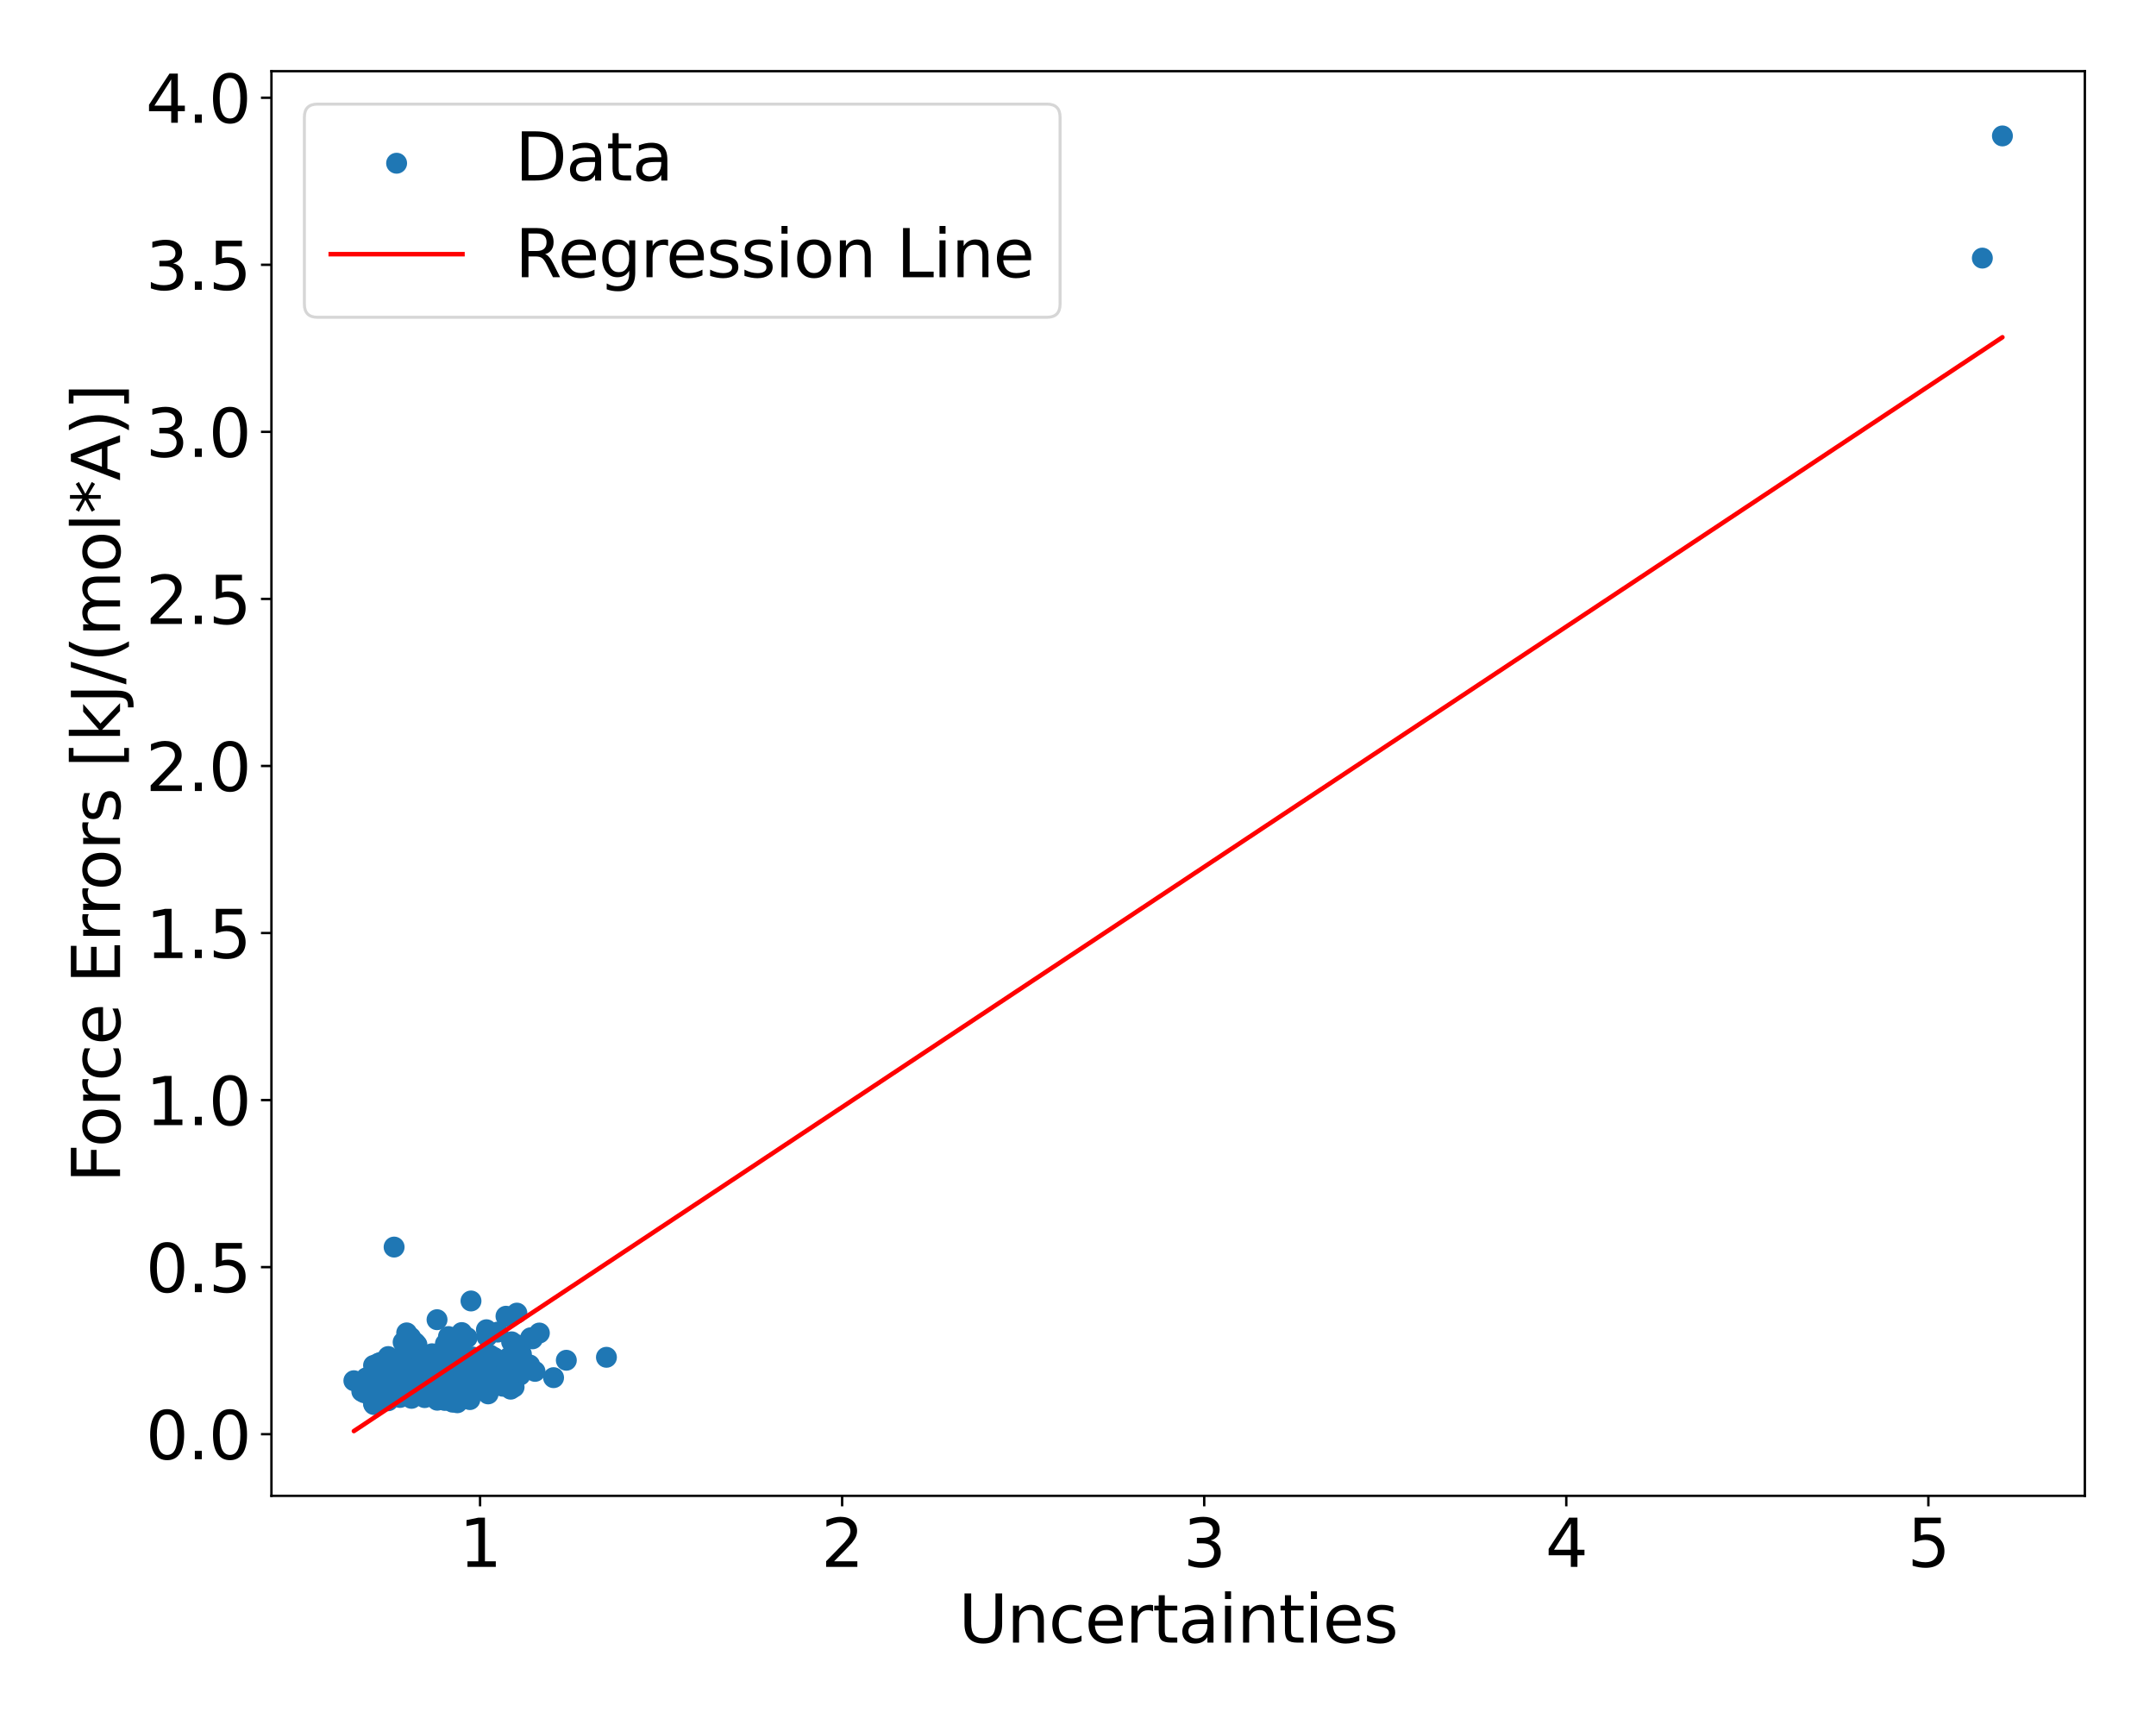 <?xml version="1.0" encoding="utf-8" standalone="no"?>
<!DOCTYPE svg PUBLIC "-//W3C//DTD SVG 1.1//EN"
  "http://www.w3.org/Graphics/SVG/1.1/DTD/svg11.dtd">
<svg xmlns:xlink="http://www.w3.org/1999/xlink" width="720pt" height="576pt" viewBox="0 0 720 576" xmlns="http://www.w3.org/2000/svg" version="1.1">
 <defs>
  <style type="text/css">*{stroke-linejoin: round; stroke-linecap: butt}</style>
 </defs>
 <g id="figure_1">
  <g id="patch_1">
   <path d="M 0 576 
L 720 576 
L 720 0 
L 0 0 
z
" style="fill: #ffffff"/>
  </g>
  <g id="axes_1">
   <g id="patch_2">
    <path d="M 90.65 499.48 
L 696.24 499.48 
L 696.24 23.763 
L 90.65 23.763 
z
" style="fill: #ffffff"/>
   </g>
   <g id="PathCollection_1">
    <defs>
     <path id="md80bc1cddf" d="M 0 3 
C 0.796 3 1.559 2.684 2.121 2.121 
C 2.684 1.559 3 0.796 3 0 
C 3 -0.796 2.684 -1.559 2.121 -2.121 
C 1.559 -2.684 0.796 -3 0 -3 
C -0.796 -3 -1.559 -2.684 -2.121 -2.121 
C -2.684 -1.559 -3 -0.796 -3 0 
C -3 0.796 -2.684 1.559 -2.121 2.121 
C -1.559 2.684 -0.796 3 0 3 
z
" style="stroke: #1f77b4"/>
    </defs>
    <g clip-path="url(#p0de162c84f)">
     <use xlink:href="#md80bc1cddf" x="148.035" y="459.92" style="fill: #1f77b4; stroke: #1f77b4"/>
     <use xlink:href="#md80bc1cddf" x="149.395" y="459.495" style="fill: #1f77b4; stroke: #1f77b4"/>
     <use xlink:href="#md80bc1cddf" x="155.17" y="461.489" style="fill: #1f77b4; stroke: #1f77b4"/>
     <use xlink:href="#md80bc1cddf" x="143.071" y="458.029" style="fill: #1f77b4; stroke: #1f77b4"/>
     <use xlink:href="#md80bc1cddf" x="150.866" y="462.827" style="fill: #1f77b4; stroke: #1f77b4"/>
     <use xlink:href="#md80bc1cddf" x="168.413" y="458.552" style="fill: #1f77b4; stroke: #1f77b4"/>
     <use xlink:href="#md80bc1cddf" x="153.497" y="457.139" style="fill: #1f77b4; stroke: #1f77b4"/>
     <use xlink:href="#md80bc1cddf" x="160.136" y="463.306" style="fill: #1f77b4; stroke: #1f77b4"/>
     <use xlink:href="#md80bc1cddf" x="145.497" y="452.959" style="fill: #1f77b4; stroke: #1f77b4"/>
     <use xlink:href="#md80bc1cddf" x="156.185" y="460.44" style="fill: #1f77b4; stroke: #1f77b4"/>
     <use xlink:href="#md80bc1cddf" x="142.322" y="463.51" style="fill: #1f77b4; stroke: #1f77b4"/>
     <use xlink:href="#md80bc1cddf" x="158.172" y="462.81" style="fill: #1f77b4; stroke: #1f77b4"/>
     <use xlink:href="#md80bc1cddf" x="146.968" y="451.85" style="fill: #1f77b4; stroke: #1f77b4"/>
     <use xlink:href="#md80bc1cddf" x="141.809" y="466.68" style="fill: #1f77b4; stroke: #1f77b4"/>
     <use xlink:href="#md80bc1cddf" x="156.409" y="463.8" style="fill: #1f77b4; stroke: #1f77b4"/>
     <use xlink:href="#md80bc1cddf" x="149.746" y="465.178" style="fill: #1f77b4; stroke: #1f77b4"/>
     <use xlink:href="#md80bc1cddf" x="151.154" y="468.204" style="fill: #1f77b4; stroke: #1f77b4"/>
     <use xlink:href="#md80bc1cddf" x="159.328" y="455.537" style="fill: #1f77b4; stroke: #1f77b4"/>
     <use xlink:href="#md80bc1cddf" x="146.152" y="458.097" style="fill: #1f77b4; stroke: #1f77b4"/>
     <use xlink:href="#md80bc1cddf" x="154.977" y="462.813" style="fill: #1f77b4; stroke: #1f77b4"/>
     <use xlink:href="#md80bc1cddf" x="147.637" y="466.124" style="fill: #1f77b4; stroke: #1f77b4"/>
     <use xlink:href="#md80bc1cddf" x="147.805" y="459.451" style="fill: #1f77b4; stroke: #1f77b4"/>
     <use xlink:href="#md80bc1cddf" x="154.481" y="461.423" style="fill: #1f77b4; stroke: #1f77b4"/>
     <use xlink:href="#md80bc1cddf" x="145.249" y="462.19" style="fill: #1f77b4; stroke: #1f77b4"/>
     <use xlink:href="#md80bc1cddf" x="163.104" y="456.899" style="fill: #1f77b4; stroke: #1f77b4"/>
     <use xlink:href="#md80bc1cddf" x="151.032" y="459.004" style="fill: #1f77b4; stroke: #1f77b4"/>
     <use xlink:href="#md80bc1cddf" x="146.62" y="462.949" style="fill: #1f77b4; stroke: #1f77b4"/>
     <use xlink:href="#md80bc1cddf" x="151.199" y="461.963" style="fill: #1f77b4; stroke: #1f77b4"/>
     <use xlink:href="#md80bc1cddf" x="171.683" y="463.146" style="fill: #1f77b4; stroke: #1f77b4"/>
     <use xlink:href="#md80bc1cddf" x="146.063" y="463.505" style="fill: #1f77b4; stroke: #1f77b4"/>
     <use xlink:href="#md80bc1cddf" x="159.147" y="460.103" style="fill: #1f77b4; stroke: #1f77b4"/>
     <use xlink:href="#md80bc1cddf" x="162.036" y="453.283" style="fill: #1f77b4; stroke: #1f77b4"/>
     <use xlink:href="#md80bc1cddf" x="171.181" y="457.139" style="fill: #1f77b4; stroke: #1f77b4"/>
     <use xlink:href="#md80bc1cddf" x="144.898" y="461.727" style="fill: #1f77b4; stroke: #1f77b4"/>
     <use xlink:href="#md80bc1cddf" x="153.48" y="466.127" style="fill: #1f77b4; stroke: #1f77b4"/>
     <use xlink:href="#md80bc1cddf" x="159.991" y="461.094" style="fill: #1f77b4; stroke: #1f77b4"/>
     <use xlink:href="#md80bc1cddf" x="144.72" y="463.939" style="fill: #1f77b4; stroke: #1f77b4"/>
     <use xlink:href="#md80bc1cddf" x="151.954" y="463.629" style="fill: #1f77b4; stroke: #1f77b4"/>
     <use xlink:href="#md80bc1cddf" x="158.12" y="461.184" style="fill: #1f77b4; stroke: #1f77b4"/>
     <use xlink:href="#md80bc1cddf" x="162.443" y="444.019" style="fill: #1f77b4; stroke: #1f77b4"/>
     <use xlink:href="#md80bc1cddf" x="152.246" y="462.524" style="fill: #1f77b4; stroke: #1f77b4"/>
     <use xlink:href="#md80bc1cddf" x="147.069" y="462.458" style="fill: #1f77b4; stroke: #1f77b4"/>
     <use xlink:href="#md80bc1cddf" x="158.015" y="462.624" style="fill: #1f77b4; stroke: #1f77b4"/>
     <use xlink:href="#md80bc1cddf" x="152.401" y="458.536" style="fill: #1f77b4; stroke: #1f77b4"/>
     <use xlink:href="#md80bc1cddf" x="152.953" y="459.017" style="fill: #1f77b4; stroke: #1f77b4"/>
     <use xlink:href="#md80bc1cddf" x="149.771" y="446.294" style="fill: #1f77b4; stroke: #1f77b4"/>
     <use xlink:href="#md80bc1cddf" x="148.425" y="458.482" style="fill: #1f77b4; stroke: #1f77b4"/>
     <use xlink:href="#md80bc1cddf" x="161.211" y="462.591" style="fill: #1f77b4; stroke: #1f77b4"/>
     <use xlink:href="#md80bc1cddf" x="153.815" y="465.128" style="fill: #1f77b4; stroke: #1f77b4"/>
     <use xlink:href="#md80bc1cddf" x="135.537" y="464.46" style="fill: #1f77b4; stroke: #1f77b4"/>
     <use xlink:href="#md80bc1cddf" x="146.579" y="460.924" style="fill: #1f77b4; stroke: #1f77b4"/>
     <use xlink:href="#md80bc1cddf" x="152.002" y="457.125" style="fill: #1f77b4; stroke: #1f77b4"/>
     <use xlink:href="#md80bc1cddf" x="160.088" y="459.069" style="fill: #1f77b4; stroke: #1f77b4"/>
     <use xlink:href="#md80bc1cddf" x="145.535" y="457.432" style="fill: #1f77b4; stroke: #1f77b4"/>
     <use xlink:href="#md80bc1cddf" x="154.565" y="462.943" style="fill: #1f77b4; stroke: #1f77b4"/>
     <use xlink:href="#md80bc1cddf" x="135.328" y="462.025" style="fill: #1f77b4; stroke: #1f77b4"/>
     <use xlink:href="#md80bc1cddf" x="146.888" y="459.941" style="fill: #1f77b4; stroke: #1f77b4"/>
     <use xlink:href="#md80bc1cddf" x="155.48" y="461.139" style="fill: #1f77b4; stroke: #1f77b4"/>
     <use xlink:href="#md80bc1cddf" x="145.949" y="440.66" style="fill: #1f77b4; stroke: #1f77b4"/>
     <use xlink:href="#md80bc1cddf" x="161.285" y="459.867" style="fill: #1f77b4; stroke: #1f77b4"/>
     <use xlink:href="#md80bc1cddf" x="167.94" y="461.346" style="fill: #1f77b4; stroke: #1f77b4"/>
     <use xlink:href="#md80bc1cddf" x="163.013" y="465.44" style="fill: #1f77b4; stroke: #1f77b4"/>
     <use xlink:href="#md80bc1cddf" x="151.757" y="462.756" style="fill: #1f77b4; stroke: #1f77b4"/>
     <use xlink:href="#md80bc1cddf" x="150.894" y="462.397" style="fill: #1f77b4; stroke: #1f77b4"/>
     <use xlink:href="#md80bc1cddf" x="152.446" y="461.528" style="fill: #1f77b4; stroke: #1f77b4"/>
     <use xlink:href="#md80bc1cddf" x="144.448" y="462.363" style="fill: #1f77b4; stroke: #1f77b4"/>
     <use xlink:href="#md80bc1cddf" x="151.895" y="460.23" style="fill: #1f77b4; stroke: #1f77b4"/>
     <use xlink:href="#md80bc1cddf" x="168.173" y="457.431" style="fill: #1f77b4; stroke: #1f77b4"/>
     <use xlink:href="#md80bc1cddf" x="147.099" y="458.869" style="fill: #1f77b4; stroke: #1f77b4"/>
     <use xlink:href="#md80bc1cddf" x="149.654" y="462.324" style="fill: #1f77b4; stroke: #1f77b4"/>
     <use xlink:href="#md80bc1cddf" x="156.102" y="454.491" style="fill: #1f77b4; stroke: #1f77b4"/>
     <use xlink:href="#md80bc1cddf" x="166.973" y="457.659" style="fill: #1f77b4; stroke: #1f77b4"/>
     <use xlink:href="#md80bc1cddf" x="142.177" y="460.389" style="fill: #1f77b4; stroke: #1f77b4"/>
     <use xlink:href="#md80bc1cddf" x="151.281" y="460.217" style="fill: #1f77b4; stroke: #1f77b4"/>
     <use xlink:href="#md80bc1cddf" x="146.968" y="461.929" style="fill: #1f77b4; stroke: #1f77b4"/>
     <use xlink:href="#md80bc1cddf" x="151.413" y="447.978" style="fill: #1f77b4; stroke: #1f77b4"/>
     <use xlink:href="#md80bc1cddf" x="157.645" y="460.958" style="fill: #1f77b4; stroke: #1f77b4"/>
     <use xlink:href="#md80bc1cddf" x="173.698" y="459.174" style="fill: #1f77b4; stroke: #1f77b4"/>
     <use xlink:href="#md80bc1cddf" x="155.986" y="459.373" style="fill: #1f77b4; stroke: #1f77b4"/>
     <use xlink:href="#md80bc1cddf" x="174.121" y="452.178" style="fill: #1f77b4; stroke: #1f77b4"/>
     <use xlink:href="#md80bc1cddf" x="146.951" y="457.159" style="fill: #1f77b4; stroke: #1f77b4"/>
     <use xlink:href="#md80bc1cddf" x="144.578" y="465.855" style="fill: #1f77b4; stroke: #1f77b4"/>
     <use xlink:href="#md80bc1cddf" x="154.704" y="454.235" style="fill: #1f77b4; stroke: #1f77b4"/>
     <use xlink:href="#md80bc1cddf" x="157.591" y="459.415" style="fill: #1f77b4; stroke: #1f77b4"/>
     <use xlink:href="#md80bc1cddf" x="155.367" y="461.806" style="fill: #1f77b4; stroke: #1f77b4"/>
     <use xlink:href="#md80bc1cddf" x="158.308" y="459.305" style="fill: #1f77b4; stroke: #1f77b4"/>
     <use xlink:href="#md80bc1cddf" x="149.261" y="461.29" style="fill: #1f77b4; stroke: #1f77b4"/>
     <use xlink:href="#md80bc1cddf" x="143.866" y="464.254" style="fill: #1f77b4; stroke: #1f77b4"/>
     <use xlink:href="#md80bc1cddf" x="151.477" y="461.781" style="fill: #1f77b4; stroke: #1f77b4"/>
     <use xlink:href="#md80bc1cddf" x="151.709" y="463.539" style="fill: #1f77b4; stroke: #1f77b4"/>
     <use xlink:href="#md80bc1cddf" x="152.655" y="463.338" style="fill: #1f77b4; stroke: #1f77b4"/>
     <use xlink:href="#md80bc1cddf" x="154.322" y="456.393" style="fill: #1f77b4; stroke: #1f77b4"/>
     <use xlink:href="#md80bc1cddf" x="149.642" y="462.428" style="fill: #1f77b4; stroke: #1f77b4"/>
     <use xlink:href="#md80bc1cddf" x="155.115" y="462.589" style="fill: #1f77b4; stroke: #1f77b4"/>
     <use xlink:href="#md80bc1cddf" x="156.439" y="456.272" style="fill: #1f77b4; stroke: #1f77b4"/>
     <use xlink:href="#md80bc1cddf" x="162.65" y="446.342" style="fill: #1f77b4; stroke: #1f77b4"/>
     <use xlink:href="#md80bc1cddf" x="155.255" y="463.905" style="fill: #1f77b4; stroke: #1f77b4"/>
     <use xlink:href="#md80bc1cddf" x="162.724" y="459.656" style="fill: #1f77b4; stroke: #1f77b4"/>
     <use xlink:href="#md80bc1cddf" x="148.788" y="459.73" style="fill: #1f77b4; stroke: #1f77b4"/>
     <use xlink:href="#md80bc1cddf" x="149.947" y="452.335" style="fill: #1f77b4; stroke: #1f77b4"/>
     <use xlink:href="#md80bc1cddf" x="157.482" y="459.924" style="fill: #1f77b4; stroke: #1f77b4"/>
     <use xlink:href="#md80bc1cddf" x="148.048" y="464.128" style="fill: #1f77b4; stroke: #1f77b4"/>
     <use xlink:href="#md80bc1cddf" x="160.538" y="459.07" style="fill: #1f77b4; stroke: #1f77b4"/>
     <use xlink:href="#md80bc1cddf" x="150.577" y="462.81" style="fill: #1f77b4; stroke: #1f77b4"/>
     <use xlink:href="#md80bc1cddf" x="151.286" y="459.382" style="fill: #1f77b4; stroke: #1f77b4"/>
     <use xlink:href="#md80bc1cddf" x="166.777" y="462.231" style="fill: #1f77b4; stroke: #1f77b4"/>
     <use xlink:href="#md80bc1cddf" x="154.609" y="447.301" style="fill: #1f77b4; stroke: #1f77b4"/>
     <use xlink:href="#md80bc1cddf" x="149.964" y="460.958" style="fill: #1f77b4; stroke: #1f77b4"/>
     <use xlink:href="#md80bc1cddf" x="152.728" y="459.078" style="fill: #1f77b4; stroke: #1f77b4"/>
     <use xlink:href="#md80bc1cddf" x="157.836" y="454.092" style="fill: #1f77b4; stroke: #1f77b4"/>
     <use xlink:href="#md80bc1cddf" x="159.003" y="459.026" style="fill: #1f77b4; stroke: #1f77b4"/>
     <use xlink:href="#md80bc1cddf" x="147.665" y="464.238" style="fill: #1f77b4; stroke: #1f77b4"/>
     <use xlink:href="#md80bc1cddf" x="149.278" y="461.059" style="fill: #1f77b4; stroke: #1f77b4"/>
     <use xlink:href="#md80bc1cddf" x="156.1" y="460.831" style="fill: #1f77b4; stroke: #1f77b4"/>
     <use xlink:href="#md80bc1cddf" x="152.569" y="462.411" style="fill: #1f77b4; stroke: #1f77b4"/>
     <use xlink:href="#md80bc1cddf" x="146.599" y="456.557" style="fill: #1f77b4; stroke: #1f77b4"/>
     <use xlink:href="#md80bc1cddf" x="150.039" y="459.208" style="fill: #1f77b4; stroke: #1f77b4"/>
     <use xlink:href="#md80bc1cddf" x="157.744" y="459.771" style="fill: #1f77b4; stroke: #1f77b4"/>
     <use xlink:href="#md80bc1cddf" x="145.158" y="463.152" style="fill: #1f77b4; stroke: #1f77b4"/>
     <use xlink:href="#md80bc1cddf" x="154.361" y="459.636" style="fill: #1f77b4; stroke: #1f77b4"/>
     <use xlink:href="#md80bc1cddf" x="159.422" y="458.265" style="fill: #1f77b4; stroke: #1f77b4"/>
     <use xlink:href="#md80bc1cddf" x="156.974" y="462.61" style="fill: #1f77b4; stroke: #1f77b4"/>
     <use xlink:href="#md80bc1cddf" x="155.952" y="460.334" style="fill: #1f77b4; stroke: #1f77b4"/>
     <use xlink:href="#md80bc1cddf" x="156.907" y="456.866" style="fill: #1f77b4; stroke: #1f77b4"/>
     <use xlink:href="#md80bc1cddf" x="148.815" y="459.901" style="fill: #1f77b4; stroke: #1f77b4"/>
     <use xlink:href="#md80bc1cddf" x="159.132" y="458.933" style="fill: #1f77b4; stroke: #1f77b4"/>
     <use xlink:href="#md80bc1cddf" x="152.719" y="468.399" style="fill: #1f77b4; stroke: #1f77b4"/>
     <use xlink:href="#md80bc1cddf" x="156.013" y="460.331" style="fill: #1f77b4; stroke: #1f77b4"/>
     <use xlink:href="#md80bc1cddf" x="146.028" y="467.551" style="fill: #1f77b4; stroke: #1f77b4"/>
     <use xlink:href="#md80bc1cddf" x="149.848" y="452.446" style="fill: #1f77b4; stroke: #1f77b4"/>
     <use xlink:href="#md80bc1cddf" x="141.562" y="456.15" style="fill: #1f77b4; stroke: #1f77b4"/>
     <use xlink:href="#md80bc1cddf" x="157.819" y="456.646" style="fill: #1f77b4; stroke: #1f77b4"/>
     <use xlink:href="#md80bc1cddf" x="144.399" y="465.558" style="fill: #1f77b4; stroke: #1f77b4"/>
     <use xlink:href="#md80bc1cddf" x="149.781" y="461.896" style="fill: #1f77b4; stroke: #1f77b4"/>
     <use xlink:href="#md80bc1cddf" x="153.343" y="462.705" style="fill: #1f77b4; stroke: #1f77b4"/>
     <use xlink:href="#md80bc1cddf" x="158.611" y="461.323" style="fill: #1f77b4; stroke: #1f77b4"/>
     <use xlink:href="#md80bc1cddf" x="160.191" y="463.433" style="fill: #1f77b4; stroke: #1f77b4"/>
     <use xlink:href="#md80bc1cddf" x="160.963" y="456.99" style="fill: #1f77b4; stroke: #1f77b4"/>
     <use xlink:href="#md80bc1cddf" x="163.535" y="452.425" style="fill: #1f77b4; stroke: #1f77b4"/>
     <use xlink:href="#md80bc1cddf" x="155.97" y="457.256" style="fill: #1f77b4; stroke: #1f77b4"/>
     <use xlink:href="#md80bc1cddf" x="152.113" y="464.495" style="fill: #1f77b4; stroke: #1f77b4"/>
     <use xlink:href="#md80bc1cddf" x="158.285" y="457.971" style="fill: #1f77b4; stroke: #1f77b4"/>
     <use xlink:href="#md80bc1cddf" x="150.885" y="460.14" style="fill: #1f77b4; stroke: #1f77b4"/>
     <use xlink:href="#md80bc1cddf" x="154.187" y="444.964" style="fill: #1f77b4; stroke: #1f77b4"/>
     <use xlink:href="#md80bc1cddf" x="155.151" y="459.066" style="fill: #1f77b4; stroke: #1f77b4"/>
     <use xlink:href="#md80bc1cddf" x="132.653" y="463.186" style="fill: #1f77b4; stroke: #1f77b4"/>
     <use xlink:href="#md80bc1cddf" x="150.721" y="459.849" style="fill: #1f77b4; stroke: #1f77b4"/>
     <use xlink:href="#md80bc1cddf" x="178.668" y="457.919" style="fill: #1f77b4; stroke: #1f77b4"/>
     <use xlink:href="#md80bc1cddf" x="140.602" y="456.748" style="fill: #1f77b4; stroke: #1f77b4"/>
     <use xlink:href="#md80bc1cddf" x="165.155" y="459.387" style="fill: #1f77b4; stroke: #1f77b4"/>
     <use xlink:href="#md80bc1cddf" x="153.873" y="455.347" style="fill: #1f77b4; stroke: #1f77b4"/>
     <use xlink:href="#md80bc1cddf" x="150.626" y="464.279" style="fill: #1f77b4; stroke: #1f77b4"/>
     <use xlink:href="#md80bc1cddf" x="154.464" y="454.126" style="fill: #1f77b4; stroke: #1f77b4"/>
     <use xlink:href="#md80bc1cddf" x="168.975" y="439.506" style="fill: #1f77b4; stroke: #1f77b4"/>
     <use xlink:href="#md80bc1cddf" x="177.835" y="447.059" style="fill: #1f77b4; stroke: #1f77b4"/>
     <use xlink:href="#md80bc1cddf" x="141.699" y="462.319" style="fill: #1f77b4; stroke: #1f77b4"/>
     <use xlink:href="#md80bc1cddf" x="152.127" y="459.123" style="fill: #1f77b4; stroke: #1f77b4"/>
     <use xlink:href="#md80bc1cddf" x="159.338" y="462.169" style="fill: #1f77b4; stroke: #1f77b4"/>
     <use xlink:href="#md80bc1cddf" x="147.493" y="465.169" style="fill: #1f77b4; stroke: #1f77b4"/>
     <use xlink:href="#md80bc1cddf" x="147.661" y="458.675" style="fill: #1f77b4; stroke: #1f77b4"/>
     <use xlink:href="#md80bc1cddf" x="153.079" y="461.595" style="fill: #1f77b4; stroke: #1f77b4"/>
     <use xlink:href="#md80bc1cddf" x="157.842" y="453.121" style="fill: #1f77b4; stroke: #1f77b4"/>
     <use xlink:href="#md80bc1cddf" x="175.548" y="455.253" style="fill: #1f77b4; stroke: #1f77b4"/>
     <use xlink:href="#md80bc1cddf" x="169.982" y="453.225" style="fill: #1f77b4; stroke: #1f77b4"/>
     <use xlink:href="#md80bc1cddf" x="140.806" y="459.289" style="fill: #1f77b4; stroke: #1f77b4"/>
     <use xlink:href="#md80bc1cddf" x="151.672" y="462.998" style="fill: #1f77b4; stroke: #1f77b4"/>
     <use xlink:href="#md80bc1cddf" x="153.778" y="461.201" style="fill: #1f77b4; stroke: #1f77b4"/>
     <use xlink:href="#md80bc1cddf" x="146.517" y="457.957" style="fill: #1f77b4; stroke: #1f77b4"/>
     <use xlink:href="#md80bc1cddf" x="155.828" y="461.625" style="fill: #1f77b4; stroke: #1f77b4"/>
     <use xlink:href="#md80bc1cddf" x="153.988" y="461.959" style="fill: #1f77b4; stroke: #1f77b4"/>
     <use xlink:href="#md80bc1cddf" x="164.711" y="462.812" style="fill: #1f77b4; stroke: #1f77b4"/>
     <use xlink:href="#md80bc1cddf" x="159.987" y="459.217" style="fill: #1f77b4; stroke: #1f77b4"/>
     <use xlink:href="#md80bc1cddf" x="154.576" y="462.944" style="fill: #1f77b4; stroke: #1f77b4"/>
     <use xlink:href="#md80bc1cddf" x="146.973" y="461.939" style="fill: #1f77b4; stroke: #1f77b4"/>
     <use xlink:href="#md80bc1cddf" x="151.22" y="459.466" style="fill: #1f77b4; stroke: #1f77b4"/>
     <use xlink:href="#md80bc1cddf" x="152.451" y="457.95" style="fill: #1f77b4; stroke: #1f77b4"/>
     <use xlink:href="#md80bc1cddf" x="149.35" y="449.352" style="fill: #1f77b4; stroke: #1f77b4"/>
     <use xlink:href="#md80bc1cddf" x="157.238" y="459.023" style="fill: #1f77b4; stroke: #1f77b4"/>
     <use xlink:href="#md80bc1cddf" x="150.184" y="459.186" style="fill: #1f77b4; stroke: #1f77b4"/>
     <use xlink:href="#md80bc1cddf" x="151.482" y="455.332" style="fill: #1f77b4; stroke: #1f77b4"/>
     <use xlink:href="#md80bc1cddf" x="152.003" y="464.635" style="fill: #1f77b4; stroke: #1f77b4"/>
     <use xlink:href="#md80bc1cddf" x="159.458" y="462.078" style="fill: #1f77b4; stroke: #1f77b4"/>
     <use xlink:href="#md80bc1cddf" x="155.034" y="460.702" style="fill: #1f77b4; stroke: #1f77b4"/>
     <use xlink:href="#md80bc1cddf" x="152.674" y="458.866" style="fill: #1f77b4; stroke: #1f77b4"/>
     <use xlink:href="#md80bc1cddf" x="171.237" y="457.115" style="fill: #1f77b4; stroke: #1f77b4"/>
     <use xlink:href="#md80bc1cddf" x="155.682" y="463.969" style="fill: #1f77b4; stroke: #1f77b4"/>
     <use xlink:href="#md80bc1cddf" x="147.346" y="463.057" style="fill: #1f77b4; stroke: #1f77b4"/>
     <use xlink:href="#md80bc1cddf" x="156.916" y="467.341" style="fill: #1f77b4; stroke: #1f77b4"/>
     <use xlink:href="#md80bc1cddf" x="148.874" y="461.899" style="fill: #1f77b4; stroke: #1f77b4"/>
     <use xlink:href="#md80bc1cddf" x="164.73" y="456.072" style="fill: #1f77b4; stroke: #1f77b4"/>
     <use xlink:href="#md80bc1cddf" x="157.288" y="434.411" style="fill: #1f77b4; stroke: #1f77b4"/>
     <use xlink:href="#md80bc1cddf" x="145.731" y="460.1" style="fill: #1f77b4; stroke: #1f77b4"/>
     <use xlink:href="#md80bc1cddf" x="144.427" y="463.697" style="fill: #1f77b4; stroke: #1f77b4"/>
     <use xlink:href="#md80bc1cddf" x="157.529" y="464.569" style="fill: #1f77b4; stroke: #1f77b4"/>
     <use xlink:href="#md80bc1cddf" x="163.631" y="459.538" style="fill: #1f77b4; stroke: #1f77b4"/>
     <use xlink:href="#md80bc1cddf" x="150.676" y="463.885" style="fill: #1f77b4; stroke: #1f77b4"/>
     <use xlink:href="#md80bc1cddf" x="148.371" y="460.784" style="fill: #1f77b4; stroke: #1f77b4"/>
     <use xlink:href="#md80bc1cddf" x="166.735" y="461.68" style="fill: #1f77b4; stroke: #1f77b4"/>
     <use xlink:href="#md80bc1cddf" x="166.219" y="444.806" style="fill: #1f77b4; stroke: #1f77b4"/>
     <use xlink:href="#md80bc1cddf" x="152.467" y="458.963" style="fill: #1f77b4; stroke: #1f77b4"/>
     <use xlink:href="#md80bc1cddf" x="160.482" y="455.901" style="fill: #1f77b4; stroke: #1f77b4"/>
     <use xlink:href="#md80bc1cddf" x="170.858" y="448.055" style="fill: #1f77b4; stroke: #1f77b4"/>
     <use xlink:href="#md80bc1cddf" x="155.399" y="462.676" style="fill: #1f77b4; stroke: #1f77b4"/>
     <use xlink:href="#md80bc1cddf" x="139.719" y="457.388" style="fill: #1f77b4; stroke: #1f77b4"/>
     <use xlink:href="#md80bc1cddf" x="156.115" y="462.65" style="fill: #1f77b4; stroke: #1f77b4"/>
     <use xlink:href="#md80bc1cddf" x="148.187" y="461.775" style="fill: #1f77b4; stroke: #1f77b4"/>
     <use xlink:href="#md80bc1cddf" x="144.589" y="459.243" style="fill: #1f77b4; stroke: #1f77b4"/>
     <use xlink:href="#md80bc1cddf" x="157.813" y="462.55" style="fill: #1f77b4; stroke: #1f77b4"/>
     <use xlink:href="#md80bc1cddf" x="145.82" y="463.293" style="fill: #1f77b4; stroke: #1f77b4"/>
     <use xlink:href="#md80bc1cddf" x="148.484" y="460.908" style="fill: #1f77b4; stroke: #1f77b4"/>
     <use xlink:href="#md80bc1cddf" x="150.748" y="461.407" style="fill: #1f77b4; stroke: #1f77b4"/>
     <use xlink:href="#md80bc1cddf" x="155.024" y="455.871" style="fill: #1f77b4; stroke: #1f77b4"/>
     <use xlink:href="#md80bc1cddf" x="145.458" y="461.67" style="fill: #1f77b4; stroke: #1f77b4"/>
     <use xlink:href="#md80bc1cddf" x="150.101" y="449.72" style="fill: #1f77b4; stroke: #1f77b4"/>
     <use xlink:href="#md80bc1cddf" x="160.342" y="461.76" style="fill: #1f77b4; stroke: #1f77b4"/>
     <use xlink:href="#md80bc1cddf" x="160.564" y="462.3" style="fill: #1f77b4; stroke: #1f77b4"/>
     <use xlink:href="#md80bc1cddf" x="167.899" y="462.883" style="fill: #1f77b4; stroke: #1f77b4"/>
     <use xlink:href="#md80bc1cddf" x="149.028" y="464.128" style="fill: #1f77b4; stroke: #1f77b4"/>
     <use xlink:href="#md80bc1cddf" x="148.463" y="459.117" style="fill: #1f77b4; stroke: #1f77b4"/>
     <use xlink:href="#md80bc1cddf" x="166.243" y="462.27" style="fill: #1f77b4; stroke: #1f77b4"/>
     <use xlink:href="#md80bc1cddf" x="156.988" y="464.273" style="fill: #1f77b4; stroke: #1f77b4"/>
     <use xlink:href="#md80bc1cddf" x="155.125" y="461.475" style="fill: #1f77b4; stroke: #1f77b4"/>
     <use xlink:href="#md80bc1cddf" x="146.79" y="458.207" style="fill: #1f77b4; stroke: #1f77b4"/>
     <use xlink:href="#md80bc1cddf" x="153.582" y="464.802" style="fill: #1f77b4; stroke: #1f77b4"/>
     <use xlink:href="#md80bc1cddf" x="146.342" y="463.817" style="fill: #1f77b4; stroke: #1f77b4"/>
     <use xlink:href="#md80bc1cddf" x="149.086" y="462.875" style="fill: #1f77b4; stroke: #1f77b4"/>
     <use xlink:href="#md80bc1cddf" x="140.84" y="459.632" style="fill: #1f77b4; stroke: #1f77b4"/>
     <use xlink:href="#md80bc1cddf" x="149.627" y="454.52" style="fill: #1f77b4; stroke: #1f77b4"/>
     <use xlink:href="#md80bc1cddf" x="155.816" y="460.727" style="fill: #1f77b4; stroke: #1f77b4"/>
     <use xlink:href="#md80bc1cddf" x="163.168" y="459.901" style="fill: #1f77b4; stroke: #1f77b4"/>
     <use xlink:href="#md80bc1cddf" x="146.92" y="462.264" style="fill: #1f77b4; stroke: #1f77b4"/>
     <use xlink:href="#md80bc1cddf" x="150.658" y="462.499" style="fill: #1f77b4; stroke: #1f77b4"/>
     <use xlink:href="#md80bc1cddf" x="142.648" y="460.199" style="fill: #1f77b4; stroke: #1f77b4"/>
     <use xlink:href="#md80bc1cddf" x="164.56" y="457.191" style="fill: #1f77b4; stroke: #1f77b4"/>
     <use xlink:href="#md80bc1cddf" x="154.412" y="460.659" style="fill: #1f77b4; stroke: #1f77b4"/>
     <use xlink:href="#md80bc1cddf" x="141.706" y="461.73" style="fill: #1f77b4; stroke: #1f77b4"/>
     <use xlink:href="#md80bc1cddf" x="158.946" y="455.149" style="fill: #1f77b4; stroke: #1f77b4"/>
     <use xlink:href="#md80bc1cddf" x="160.113" y="458.149" style="fill: #1f77b4; stroke: #1f77b4"/>
     <use xlink:href="#md80bc1cddf" x="157.849" y="460.417" style="fill: #1f77b4; stroke: #1f77b4"/>
     <use xlink:href="#md80bc1cddf" x="156.634" y="457.133" style="fill: #1f77b4; stroke: #1f77b4"/>
     <use xlink:href="#md80bc1cddf" x="172.618" y="438.466" style="fill: #1f77b4; stroke: #1f77b4"/>
     <use xlink:href="#md80bc1cddf" x="155.042" y="459.828" style="fill: #1f77b4; stroke: #1f77b4"/>
     <use xlink:href="#md80bc1cddf" x="158.726" y="457.586" style="fill: #1f77b4; stroke: #1f77b4"/>
     <use xlink:href="#md80bc1cddf" x="157.814" y="459.75" style="fill: #1f77b4; stroke: #1f77b4"/>
     <use xlink:href="#md80bc1cddf" x="162.421" y="459.329" style="fill: #1f77b4; stroke: #1f77b4"/>
     <use xlink:href="#md80bc1cddf" x="156.963" y="460.603" style="fill: #1f77b4; stroke: #1f77b4"/>
     <use xlink:href="#md80bc1cddf" x="149.18" y="457.9" style="fill: #1f77b4; stroke: #1f77b4"/>
     <use xlink:href="#md80bc1cddf" x="169.728" y="453.876" style="fill: #1f77b4; stroke: #1f77b4"/>
     <use xlink:href="#md80bc1cddf" x="159.113" y="460.165" style="fill: #1f77b4; stroke: #1f77b4"/>
     <use xlink:href="#md80bc1cddf" x="153.416" y="461.277" style="fill: #1f77b4; stroke: #1f77b4"/>
     <use xlink:href="#md80bc1cddf" x="149.21" y="463.156" style="fill: #1f77b4; stroke: #1f77b4"/>
     <use xlink:href="#md80bc1cddf" x="151.617" y="462.049" style="fill: #1f77b4; stroke: #1f77b4"/>
     <use xlink:href="#md80bc1cddf" x="155.269" y="458.805" style="fill: #1f77b4; stroke: #1f77b4"/>
     <use xlink:href="#md80bc1cddf" x="170.544" y="463.865" style="fill: #1f77b4; stroke: #1f77b4"/>
     <use xlink:href="#md80bc1cddf" x="150.935" y="457.973" style="fill: #1f77b4; stroke: #1f77b4"/>
     <use xlink:href="#md80bc1cddf" x="146.007" y="464.913" style="fill: #1f77b4; stroke: #1f77b4"/>
     <use xlink:href="#md80bc1cddf" x="135.029" y="459.412" style="fill: #1f77b4; stroke: #1f77b4"/>
     <use xlink:href="#md80bc1cddf" x="129.646" y="467.733" style="fill: #1f77b4; stroke: #1f77b4"/>
     <use xlink:href="#md80bc1cddf" x="133.573" y="466.629" style="fill: #1f77b4; stroke: #1f77b4"/>
     <use xlink:href="#md80bc1cddf" x="127.612" y="455.598" style="fill: #1f77b4; stroke: #1f77b4"/>
     <use xlink:href="#md80bc1cddf" x="134.785" y="458.458" style="fill: #1f77b4; stroke: #1f77b4"/>
     <use xlink:href="#md80bc1cddf" x="136.611" y="460.094" style="fill: #1f77b4; stroke: #1f77b4"/>
     <use xlink:href="#md80bc1cddf" x="124.558" y="460.203" style="fill: #1f77b4; stroke: #1f77b4"/>
     <use xlink:href="#md80bc1cddf" x="148.833" y="466.643" style="fill: #1f77b4; stroke: #1f77b4"/>
     <use xlink:href="#md80bc1cddf" x="126.63" y="459.748" style="fill: #1f77b4; stroke: #1f77b4"/>
     <use xlink:href="#md80bc1cddf" x="129.546" y="455.526" style="fill: #1f77b4; stroke: #1f77b4"/>
     <use xlink:href="#md80bc1cddf" x="138.748" y="451.713" style="fill: #1f77b4; stroke: #1f77b4"/>
     <use xlink:href="#md80bc1cddf" x="130.764" y="453.868" style="fill: #1f77b4; stroke: #1f77b4"/>
     <use xlink:href="#md80bc1cddf" x="130.575" y="464.062" style="fill: #1f77b4; stroke: #1f77b4"/>
     <use xlink:href="#md80bc1cddf" x="131.963" y="462.447" style="fill: #1f77b4; stroke: #1f77b4"/>
     <use xlink:href="#md80bc1cddf" x="118.177" y="461.043" style="fill: #1f77b4; stroke: #1f77b4"/>
     <use xlink:href="#md80bc1cddf" x="137.156" y="446.568" style="fill: #1f77b4; stroke: #1f77b4"/>
     <use xlink:href="#md80bc1cddf" x="131.183" y="465.224" style="fill: #1f77b4; stroke: #1f77b4"/>
     <use xlink:href="#md80bc1cddf" x="132.217" y="465.442" style="fill: #1f77b4; stroke: #1f77b4"/>
     <use xlink:href="#md80bc1cddf" x="142.461" y="457.734" style="fill: #1f77b4; stroke: #1f77b4"/>
     <use xlink:href="#md80bc1cddf" x="156.873" y="457.454" style="fill: #1f77b4; stroke: #1f77b4"/>
     <use xlink:href="#md80bc1cddf" x="130.62" y="460.887" style="fill: #1f77b4; stroke: #1f77b4"/>
     <use xlink:href="#md80bc1cddf" x="134.854" y="456.119" style="fill: #1f77b4; stroke: #1f77b4"/>
     <use xlink:href="#md80bc1cddf" x="133.623" y="465.44" style="fill: #1f77b4; stroke: #1f77b4"/>
     <use xlink:href="#md80bc1cddf" x="130.718" y="460.542" style="fill: #1f77b4; stroke: #1f77b4"/>
     <use xlink:href="#md80bc1cddf" x="134.273" y="462.527" style="fill: #1f77b4; stroke: #1f77b4"/>
     <use xlink:href="#md80bc1cddf" x="134.929" y="462.898" style="fill: #1f77b4; stroke: #1f77b4"/>
     <use xlink:href="#md80bc1cddf" x="134.647" y="464.928" style="fill: #1f77b4; stroke: #1f77b4"/>
     <use xlink:href="#md80bc1cddf" x="168.429" y="457.304" style="fill: #1f77b4; stroke: #1f77b4"/>
     <use xlink:href="#md80bc1cddf" x="134.671" y="460.876" style="fill: #1f77b4; stroke: #1f77b4"/>
     <use xlink:href="#md80bc1cddf" x="156.816" y="463.191" style="fill: #1f77b4; stroke: #1f77b4"/>
     <use xlink:href="#md80bc1cddf" x="137.555" y="458.131" style="fill: #1f77b4; stroke: #1f77b4"/>
     <use xlink:href="#md80bc1cddf" x="134.446" y="460.069" style="fill: #1f77b4; stroke: #1f77b4"/>
     <use xlink:href="#md80bc1cddf" x="169.746" y="454.944" style="fill: #1f77b4; stroke: #1f77b4"/>
     <use xlink:href="#md80bc1cddf" x="122.261" y="465.042" style="fill: #1f77b4; stroke: #1f77b4"/>
     <use xlink:href="#md80bc1cddf" x="146.449" y="463.291" style="fill: #1f77b4; stroke: #1f77b4"/>
     <use xlink:href="#md80bc1cddf" x="123.744" y="466.011" style="fill: #1f77b4; stroke: #1f77b4"/>
     <use xlink:href="#md80bc1cddf" x="140.786" y="463.03" style="fill: #1f77b4; stroke: #1f77b4"/>
     <use xlink:href="#md80bc1cddf" x="128.981" y="462.242" style="fill: #1f77b4; stroke: #1f77b4"/>
     <use xlink:href="#md80bc1cddf" x="133.334" y="464.339" style="fill: #1f77b4; stroke: #1f77b4"/>
     <use xlink:href="#md80bc1cddf" x="135.676" y="464.259" style="fill: #1f77b4; stroke: #1f77b4"/>
     <use xlink:href="#md80bc1cddf" x="126.386" y="462.731" style="fill: #1f77b4; stroke: #1f77b4"/>
     <use xlink:href="#md80bc1cddf" x="128.386" y="466.099" style="fill: #1f77b4; stroke: #1f77b4"/>
     <use xlink:href="#md80bc1cddf" x="133.465" y="457.786" style="fill: #1f77b4; stroke: #1f77b4"/>
     <use xlink:href="#md80bc1cddf" x="135.004" y="451.883" style="fill: #1f77b4; stroke: #1f77b4"/>
     <use xlink:href="#md80bc1cddf" x="135.12" y="465.161" style="fill: #1f77b4; stroke: #1f77b4"/>
     <use xlink:href="#md80bc1cddf" x="143.685" y="454.711" style="fill: #1f77b4; stroke: #1f77b4"/>
     <use xlink:href="#md80bc1cddf" x="134.787" y="464.64" style="fill: #1f77b4; stroke: #1f77b4"/>
     <use xlink:href="#md80bc1cddf" x="139.02" y="458.433" style="fill: #1f77b4; stroke: #1f77b4"/>
     <use xlink:href="#md80bc1cddf" x="139.241" y="449.004" style="fill: #1f77b4; stroke: #1f77b4"/>
     <use xlink:href="#md80bc1cddf" x="137.156" y="461.648" style="fill: #1f77b4; stroke: #1f77b4"/>
     <use xlink:href="#md80bc1cddf" x="128.282" y="457.934" style="fill: #1f77b4; stroke: #1f77b4"/>
     <use xlink:href="#md80bc1cddf" x="134.033" y="460.896" style="fill: #1f77b4; stroke: #1f77b4"/>
     <use xlink:href="#md80bc1cddf" x="138.042" y="463.694" style="fill: #1f77b4; stroke: #1f77b4"/>
     <use xlink:href="#md80bc1cddf" x="137.696" y="456.363" style="fill: #1f77b4; stroke: #1f77b4"/>
     <use xlink:href="#md80bc1cddf" x="135.586" y="458.522" style="fill: #1f77b4; stroke: #1f77b4"/>
     <use xlink:href="#md80bc1cddf" x="148.872" y="459.764" style="fill: #1f77b4; stroke: #1f77b4"/>
     <use xlink:href="#md80bc1cddf" x="138.809" y="457.396" style="fill: #1f77b4; stroke: #1f77b4"/>
     <use xlink:href="#md80bc1cddf" x="129.205" y="464.683" style="fill: #1f77b4; stroke: #1f77b4"/>
     <use xlink:href="#md80bc1cddf" x="147.147" y="454.39" style="fill: #1f77b4; stroke: #1f77b4"/>
     <use xlink:href="#md80bc1cddf" x="144.842" y="456.18" style="fill: #1f77b4; stroke: #1f77b4"/>
     <use xlink:href="#md80bc1cddf" x="662.009" y="86.184" style="fill: #1f77b4; stroke: #1f77b4"/>
     <use xlink:href="#md80bc1cddf" x="133.4" y="460.372" style="fill: #1f77b4; stroke: #1f77b4"/>
     <use xlink:href="#md80bc1cddf" x="128.634" y="461.299" style="fill: #1f77b4; stroke: #1f77b4"/>
     <use xlink:href="#md80bc1cddf" x="133.731" y="462.12" style="fill: #1f77b4; stroke: #1f77b4"/>
     <use xlink:href="#md80bc1cddf" x="124.444" y="460.875" style="fill: #1f77b4; stroke: #1f77b4"/>
     <use xlink:href="#md80bc1cddf" x="135.192" y="457.999" style="fill: #1f77b4; stroke: #1f77b4"/>
     <use xlink:href="#md80bc1cddf" x="131.615" y="463.949" style="fill: #1f77b4; stroke: #1f77b4"/>
     <use xlink:href="#md80bc1cddf" x="146.058" y="455.128" style="fill: #1f77b4; stroke: #1f77b4"/>
     <use xlink:href="#md80bc1cddf" x="130.214" y="463.113" style="fill: #1f77b4; stroke: #1f77b4"/>
     <use xlink:href="#md80bc1cddf" x="144.591" y="461.789" style="fill: #1f77b4; stroke: #1f77b4"/>
     <use xlink:href="#md80bc1cddf" x="130.318" y="460.547" style="fill: #1f77b4; stroke: #1f77b4"/>
     <use xlink:href="#md80bc1cddf" x="189.126" y="454.21" style="fill: #1f77b4; stroke: #1f77b4"/>
     <use xlink:href="#md80bc1cddf" x="135.944" y="456.84" style="fill: #1f77b4; stroke: #1f77b4"/>
     <use xlink:href="#md80bc1cddf" x="126.609" y="460.509" style="fill: #1f77b4; stroke: #1f77b4"/>
     <use xlink:href="#md80bc1cddf" x="143.256" y="464.528" style="fill: #1f77b4; stroke: #1f77b4"/>
     <use xlink:href="#md80bc1cddf" x="139.636" y="455.067" style="fill: #1f77b4; stroke: #1f77b4"/>
     <use xlink:href="#md80bc1cddf" x="144.267" y="464.644" style="fill: #1f77b4; stroke: #1f77b4"/>
     <use xlink:href="#md80bc1cddf" x="144.273" y="452.037" style="fill: #1f77b4; stroke: #1f77b4"/>
     <use xlink:href="#md80bc1cddf" x="120.847" y="462.725" style="fill: #1f77b4; stroke: #1f77b4"/>
     <use xlink:href="#md80bc1cddf" x="127.497" y="455.676" style="fill: #1f77b4; stroke: #1f77b4"/>
     <use xlink:href="#md80bc1cddf" x="157.523" y="455.165" style="fill: #1f77b4; stroke: #1f77b4"/>
     <use xlink:href="#md80bc1cddf" x="141.941" y="461.417" style="fill: #1f77b4; stroke: #1f77b4"/>
     <use xlink:href="#md80bc1cddf" x="126.74" y="466.014" style="fill: #1f77b4; stroke: #1f77b4"/>
     <use xlink:href="#md80bc1cddf" x="122.209" y="464.432" style="fill: #1f77b4; stroke: #1f77b4"/>
     <use xlink:href="#md80bc1cddf" x="126.096" y="466.902" style="fill: #1f77b4; stroke: #1f77b4"/>
     <use xlink:href="#md80bc1cddf" x="127.513" y="465.638" style="fill: #1f77b4; stroke: #1f77b4"/>
     <use xlink:href="#md80bc1cddf" x="133.756" y="465.487" style="fill: #1f77b4; stroke: #1f77b4"/>
     <use xlink:href="#md80bc1cddf" x="131.614" y="416.414" style="fill: #1f77b4; stroke: #1f77b4"/>
     <use xlink:href="#md80bc1cddf" x="169.971" y="454.432" style="fill: #1f77b4; stroke: #1f77b4"/>
     <use xlink:href="#md80bc1cddf" x="133.658" y="458.56" style="fill: #1f77b4; stroke: #1f77b4"/>
     <use xlink:href="#md80bc1cddf" x="131.181" y="455.529" style="fill: #1f77b4; stroke: #1f77b4"/>
     <use xlink:href="#md80bc1cddf" x="166.073" y="457.159" style="fill: #1f77b4; stroke: #1f77b4"/>
     <use xlink:href="#md80bc1cddf" x="128.924" y="462.915" style="fill: #1f77b4; stroke: #1f77b4"/>
     <use xlink:href="#md80bc1cddf" x="133.239" y="453.939" style="fill: #1f77b4; stroke: #1f77b4"/>
     <use xlink:href="#md80bc1cddf" x="144.483" y="460.958" style="fill: #1f77b4; stroke: #1f77b4"/>
     <use xlink:href="#md80bc1cddf" x="127.191" y="463.904" style="fill: #1f77b4; stroke: #1f77b4"/>
     <use xlink:href="#md80bc1cddf" x="122.022" y="463.813" style="fill: #1f77b4; stroke: #1f77b4"/>
     <use xlink:href="#md80bc1cddf" x="133.446" y="458.04" style="fill: #1f77b4; stroke: #1f77b4"/>
     <use xlink:href="#md80bc1cddf" x="180.121" y="445.115" style="fill: #1f77b4; stroke: #1f77b4"/>
     <use xlink:href="#md80bc1cddf" x="140.549" y="461.142" style="fill: #1f77b4; stroke: #1f77b4"/>
     <use xlink:href="#md80bc1cddf" x="138.849" y="461.954" style="fill: #1f77b4; stroke: #1f77b4"/>
     <use xlink:href="#md80bc1cddf" x="151.968" y="450.405" style="fill: #1f77b4; stroke: #1f77b4"/>
     <use xlink:href="#md80bc1cddf" x="135.427" y="465.565" style="fill: #1f77b4; stroke: #1f77b4"/>
     <use xlink:href="#md80bc1cddf" x="147.722" y="451.172" style="fill: #1f77b4; stroke: #1f77b4"/>
     <use xlink:href="#md80bc1cddf" x="134.368" y="461.181" style="fill: #1f77b4; stroke: #1f77b4"/>
     <use xlink:href="#md80bc1cddf" x="121.669" y="465.058" style="fill: #1f77b4; stroke: #1f77b4"/>
     <use xlink:href="#md80bc1cddf" x="137.105" y="459.065" style="fill: #1f77b4; stroke: #1f77b4"/>
     <use xlink:href="#md80bc1cddf" x="141.697" y="460.892" style="fill: #1f77b4; stroke: #1f77b4"/>
     <use xlink:href="#md80bc1cddf" x="130.64" y="459.358" style="fill: #1f77b4; stroke: #1f77b4"/>
     <use xlink:href="#md80bc1cddf" x="128.013" y="463.35" style="fill: #1f77b4; stroke: #1f77b4"/>
     <use xlink:href="#md80bc1cddf" x="146.983" y="460.633" style="fill: #1f77b4; stroke: #1f77b4"/>
     <use xlink:href="#md80bc1cddf" x="128.928" y="460.527" style="fill: #1f77b4; stroke: #1f77b4"/>
     <use xlink:href="#md80bc1cddf" x="128.746" y="462.36" style="fill: #1f77b4; stroke: #1f77b4"/>
     <use xlink:href="#md80bc1cddf" x="129.307" y="460.735" style="fill: #1f77b4; stroke: #1f77b4"/>
     <use xlink:href="#md80bc1cddf" x="148.449" y="462.386" style="fill: #1f77b4; stroke: #1f77b4"/>
     <use xlink:href="#md80bc1cddf" x="139.769" y="462.435" style="fill: #1f77b4; stroke: #1f77b4"/>
     <use xlink:href="#md80bc1cddf" x="124.823" y="464.493" style="fill: #1f77b4; stroke: #1f77b4"/>
     <use xlink:href="#md80bc1cddf" x="140.111" y="463.731" style="fill: #1f77b4; stroke: #1f77b4"/>
     <use xlink:href="#md80bc1cddf" x="141.13" y="458.586" style="fill: #1f77b4; stroke: #1f77b4"/>
     <use xlink:href="#md80bc1cddf" x="137.615" y="454.677" style="fill: #1f77b4; stroke: #1f77b4"/>
     <use xlink:href="#md80bc1cddf" x="137.448" y="462.399" style="fill: #1f77b4; stroke: #1f77b4"/>
     <use xlink:href="#md80bc1cddf" x="141.927" y="457.22" style="fill: #1f77b4; stroke: #1f77b4"/>
     <use xlink:href="#md80bc1cddf" x="135.277" y="461.193" style="fill: #1f77b4; stroke: #1f77b4"/>
     <use xlink:href="#md80bc1cddf" x="126.649" y="462.155" style="fill: #1f77b4; stroke: #1f77b4"/>
     <use xlink:href="#md80bc1cddf" x="129.328" y="459.008" style="fill: #1f77b4; stroke: #1f77b4"/>
     <use xlink:href="#md80bc1cddf" x="148.741" y="448.73" style="fill: #1f77b4; stroke: #1f77b4"/>
     <use xlink:href="#md80bc1cddf" x="127.575" y="460.909" style="fill: #1f77b4; stroke: #1f77b4"/>
     <use xlink:href="#md80bc1cddf" x="168.458" y="459.095" style="fill: #1f77b4; stroke: #1f77b4"/>
     <use xlink:href="#md80bc1cddf" x="145.011" y="463.887" style="fill: #1f77b4; stroke: #1f77b4"/>
     <use xlink:href="#md80bc1cddf" x="151.302" y="461.805" style="fill: #1f77b4; stroke: #1f77b4"/>
     <use xlink:href="#md80bc1cddf" x="121.286" y="462.726" style="fill: #1f77b4; stroke: #1f77b4"/>
     <use xlink:href="#md80bc1cddf" x="129.639" y="452.971" style="fill: #1f77b4; stroke: #1f77b4"/>
     <use xlink:href="#md80bc1cddf" x="130.587" y="461.682" style="fill: #1f77b4; stroke: #1f77b4"/>
     <use xlink:href="#md80bc1cddf" x="136.296" y="455.989" style="fill: #1f77b4; stroke: #1f77b4"/>
     <use xlink:href="#md80bc1cddf" x="132.675" y="457.872" style="fill: #1f77b4; stroke: #1f77b4"/>
     <use xlink:href="#md80bc1cddf" x="133.629" y="464.4" style="fill: #1f77b4; stroke: #1f77b4"/>
     <use xlink:href="#md80bc1cddf" x="134.483" y="460.916" style="fill: #1f77b4; stroke: #1f77b4"/>
     <use xlink:href="#md80bc1cddf" x="127.927" y="458.323" style="fill: #1f77b4; stroke: #1f77b4"/>
     <use xlink:href="#md80bc1cddf" x="128.942" y="463.231" style="fill: #1f77b4; stroke: #1f77b4"/>
     <use xlink:href="#md80bc1cddf" x="120.831" y="464.608" style="fill: #1f77b4; stroke: #1f77b4"/>
     <use xlink:href="#md80bc1cddf" x="184.866" y="460.019" style="fill: #1f77b4; stroke: #1f77b4"/>
     <use xlink:href="#md80bc1cddf" x="154.869" y="461.177" style="fill: #1f77b4; stroke: #1f77b4"/>
     <use xlink:href="#md80bc1cddf" x="126.974" y="454.961" style="fill: #1f77b4; stroke: #1f77b4"/>
     <use xlink:href="#md80bc1cddf" x="153.982" y="458.977" style="fill: #1f77b4; stroke: #1f77b4"/>
     <use xlink:href="#md80bc1cddf" x="132.01" y="455.566" style="fill: #1f77b4; stroke: #1f77b4"/>
     <use xlink:href="#md80bc1cddf" x="132.904" y="458.336" style="fill: #1f77b4; stroke: #1f77b4"/>
     <use xlink:href="#md80bc1cddf" x="155.902" y="457.448" style="fill: #1f77b4; stroke: #1f77b4"/>
     <use xlink:href="#md80bc1cddf" x="202.521" y="453.218" style="fill: #1f77b4; stroke: #1f77b4"/>
     <use xlink:href="#md80bc1cddf" x="132.192" y="455.093" style="fill: #1f77b4; stroke: #1f77b4"/>
     <use xlink:href="#md80bc1cddf" x="153.433" y="457.089" style="fill: #1f77b4; stroke: #1f77b4"/>
     <use xlink:href="#md80bc1cddf" x="139.325" y="452.127" style="fill: #1f77b4; stroke: #1f77b4"/>
     <use xlink:href="#md80bc1cddf" x="133.15" y="455.614" style="fill: #1f77b4; stroke: #1f77b4"/>
     <use xlink:href="#md80bc1cddf" x="135.4" y="462.765" style="fill: #1f77b4; stroke: #1f77b4"/>
     <use xlink:href="#md80bc1cddf" x="139.375" y="465.267" style="fill: #1f77b4; stroke: #1f77b4"/>
     <use xlink:href="#md80bc1cddf" x="140.715" y="459.72" style="fill: #1f77b4; stroke: #1f77b4"/>
     <use xlink:href="#md80bc1cddf" x="143.212" y="454.431" style="fill: #1f77b4; stroke: #1f77b4"/>
     <use xlink:href="#md80bc1cddf" x="154.512" y="447.622" style="fill: #1f77b4; stroke: #1f77b4"/>
     <use xlink:href="#md80bc1cddf" x="158.804" y="458.849" style="fill: #1f77b4; stroke: #1f77b4"/>
     <use xlink:href="#md80bc1cddf" x="123.318" y="462.117" style="fill: #1f77b4; stroke: #1f77b4"/>
     <use xlink:href="#md80bc1cddf" x="125.411" y="459.408" style="fill: #1f77b4; stroke: #1f77b4"/>
     <use xlink:href="#md80bc1cddf" x="136.942" y="459.584" style="fill: #1f77b4; stroke: #1f77b4"/>
     <use xlink:href="#md80bc1cddf" x="135.462" y="454.291" style="fill: #1f77b4; stroke: #1f77b4"/>
     <use xlink:href="#md80bc1cddf" x="137.624" y="461.432" style="fill: #1f77b4; stroke: #1f77b4"/>
     <use xlink:href="#md80bc1cddf" x="134.572" y="465.706" style="fill: #1f77b4; stroke: #1f77b4"/>
     <use xlink:href="#md80bc1cddf" x="142.309" y="459.198" style="fill: #1f77b4; stroke: #1f77b4"/>
     <use xlink:href="#md80bc1cddf" x="123.221" y="465.275" style="fill: #1f77b4; stroke: #1f77b4"/>
     <use xlink:href="#md80bc1cddf" x="135.877" y="460.666" style="fill: #1f77b4; stroke: #1f77b4"/>
     <use xlink:href="#md80bc1cddf" x="130.39" y="456.704" style="fill: #1f77b4; stroke: #1f77b4"/>
     <use xlink:href="#md80bc1cddf" x="137.93" y="461.036" style="fill: #1f77b4; stroke: #1f77b4"/>
     <use xlink:href="#md80bc1cddf" x="135.231" y="464.189" style="fill: #1f77b4; stroke: #1f77b4"/>
     <use xlink:href="#md80bc1cddf" x="139.017" y="457.539" style="fill: #1f77b4; stroke: #1f77b4"/>
     <use xlink:href="#md80bc1cddf" x="137.109" y="463.302" style="fill: #1f77b4; stroke: #1f77b4"/>
     <use xlink:href="#md80bc1cddf" x="125.515" y="460.398" style="fill: #1f77b4; stroke: #1f77b4"/>
     <use xlink:href="#md80bc1cddf" x="134.628" y="456.714" style="fill: #1f77b4; stroke: #1f77b4"/>
     <use xlink:href="#md80bc1cddf" x="143.86" y="457.071" style="fill: #1f77b4; stroke: #1f77b4"/>
     <use xlink:href="#md80bc1cddf" x="148.941" y="450.471" style="fill: #1f77b4; stroke: #1f77b4"/>
     <use xlink:href="#md80bc1cddf" x="135.813" y="445.067" style="fill: #1f77b4; stroke: #1f77b4"/>
     <use xlink:href="#md80bc1cddf" x="133.548" y="462.729" style="fill: #1f77b4; stroke: #1f77b4"/>
     <use xlink:href="#md80bc1cddf" x="172.697" y="449.082" style="fill: #1f77b4; stroke: #1f77b4"/>
     <use xlink:href="#md80bc1cddf" x="668.713" y="45.387" style="fill: #1f77b4; stroke: #1f77b4"/>
     <use xlink:href="#md80bc1cddf" x="160.758" y="454.886" style="fill: #1f77b4; stroke: #1f77b4"/>
     <use xlink:href="#md80bc1cddf" x="137.418" y="466.925" style="fill: #1f77b4; stroke: #1f77b4"/>
     <use xlink:href="#md80bc1cddf" x="135.303" y="464.69" style="fill: #1f77b4; stroke: #1f77b4"/>
     <use xlink:href="#md80bc1cddf" x="126.185" y="455.323" style="fill: #1f77b4; stroke: #1f77b4"/>
     <use xlink:href="#md80bc1cddf" x="142.371" y="461.369" style="fill: #1f77b4; stroke: #1f77b4"/>
     <use xlink:href="#md80bc1cddf" x="128.356" y="459.635" style="fill: #1f77b4; stroke: #1f77b4"/>
     <use xlink:href="#md80bc1cddf" x="136.847" y="463.863" style="fill: #1f77b4; stroke: #1f77b4"/>
     <use xlink:href="#md80bc1cddf" x="148.022" y="453.327" style="fill: #1f77b4; stroke: #1f77b4"/>
     <use xlink:href="#md80bc1cddf" x="133.518" y="459.432" style="fill: #1f77b4; stroke: #1f77b4"/>
     <use xlink:href="#md80bc1cddf" x="138.506" y="459.286" style="fill: #1f77b4; stroke: #1f77b4"/>
     <use xlink:href="#md80bc1cddf" x="126.854" y="456.829" style="fill: #1f77b4; stroke: #1f77b4"/>
     <use xlink:href="#md80bc1cddf" x="144.84" y="461.454" style="fill: #1f77b4; stroke: #1f77b4"/>
     <use xlink:href="#md80bc1cddf" x="138.637" y="448.296" style="fill: #1f77b4; stroke: #1f77b4"/>
     <use xlink:href="#md80bc1cddf" x="148.294" y="456.642" style="fill: #1f77b4; stroke: #1f77b4"/>
     <use xlink:href="#md80bc1cddf" x="132.266" y="454.292" style="fill: #1f77b4; stroke: #1f77b4"/>
     <use xlink:href="#md80bc1cddf" x="151.35" y="458.786" style="fill: #1f77b4; stroke: #1f77b4"/>
     <use xlink:href="#md80bc1cddf" x="133.416" y="463.846" style="fill: #1f77b4; stroke: #1f77b4"/>
     <use xlink:href="#md80bc1cddf" x="128.598" y="462.378" style="fill: #1f77b4; stroke: #1f77b4"/>
     <use xlink:href="#md80bc1cddf" x="158.87" y="455.319" style="fill: #1f77b4; stroke: #1f77b4"/>
     <use xlink:href="#md80bc1cddf" x="140.632" y="458.258" style="fill: #1f77b4; stroke: #1f77b4"/>
     <use xlink:href="#md80bc1cddf" x="133.061" y="455.388" style="fill: #1f77b4; stroke: #1f77b4"/>
     <use xlink:href="#md80bc1cddf" x="122.308" y="463.277" style="fill: #1f77b4; stroke: #1f77b4"/>
     <use xlink:href="#md80bc1cddf" x="138.565" y="460.481" style="fill: #1f77b4; stroke: #1f77b4"/>
     <use xlink:href="#md80bc1cddf" x="136.119" y="459.653" style="fill: #1f77b4; stroke: #1f77b4"/>
     <use xlink:href="#md80bc1cddf" x="151.223" y="451.656" style="fill: #1f77b4; stroke: #1f77b4"/>
     <use xlink:href="#md80bc1cddf" x="120.902" y="461.615" style="fill: #1f77b4; stroke: #1f77b4"/>
     <use xlink:href="#md80bc1cddf" x="125.086" y="464.262" style="fill: #1f77b4; stroke: #1f77b4"/>
     <use xlink:href="#md80bc1cddf" x="135.372" y="461.835" style="fill: #1f77b4; stroke: #1f77b4"/>
     <use xlink:href="#md80bc1cddf" x="141.669" y="456.175" style="fill: #1f77b4; stroke: #1f77b4"/>
     <use xlink:href="#md80bc1cddf" x="130.87" y="463.421" style="fill: #1f77b4; stroke: #1f77b4"/>
     <use xlink:href="#md80bc1cddf" x="129.496" y="462.791" style="fill: #1f77b4; stroke: #1f77b4"/>
     <use xlink:href="#md80bc1cddf" x="135.197" y="457.841" style="fill: #1f77b4; stroke: #1f77b4"/>
     <use xlink:href="#md80bc1cddf" x="132.708" y="462.9" style="fill: #1f77b4; stroke: #1f77b4"/>
     <use xlink:href="#md80bc1cddf" x="166.678" y="455.215" style="fill: #1f77b4; stroke: #1f77b4"/>
     <use xlink:href="#md80bc1cddf" x="135.455" y="460.719" style="fill: #1f77b4; stroke: #1f77b4"/>
     <use xlink:href="#md80bc1cddf" x="134.629" y="448.166" style="fill: #1f77b4; stroke: #1f77b4"/>
     <use xlink:href="#md80bc1cddf" x="177.203" y="446.704" style="fill: #1f77b4; stroke: #1f77b4"/>
     <use xlink:href="#md80bc1cddf" x="164.794" y="453.172" style="fill: #1f77b4; stroke: #1f77b4"/>
     <use xlink:href="#md80bc1cddf" x="120.45" y="462.034" style="fill: #1f77b4; stroke: #1f77b4"/>
     <use xlink:href="#md80bc1cddf" x="138.974" y="451.207" style="fill: #1f77b4; stroke: #1f77b4"/>
     <use xlink:href="#md80bc1cddf" x="132.151" y="462.151" style="fill: #1f77b4; stroke: #1f77b4"/>
     <use xlink:href="#md80bc1cddf" x="129.943" y="465.46" style="fill: #1f77b4; stroke: #1f77b4"/>
     <use xlink:href="#md80bc1cddf" x="134.987" y="462.442" style="fill: #1f77b4; stroke: #1f77b4"/>
     <use xlink:href="#md80bc1cddf" x="129.891" y="464.35" style="fill: #1f77b4; stroke: #1f77b4"/>
     <use xlink:href="#md80bc1cddf" x="134.979" y="460.288" style="fill: #1f77b4; stroke: #1f77b4"/>
     <use xlink:href="#md80bc1cddf" x="151.601" y="449.282" style="fill: #1f77b4; stroke: #1f77b4"/>
     <use xlink:href="#md80bc1cddf" x="124.846" y="468.99" style="fill: #1f77b4; stroke: #1f77b4"/>
     <use xlink:href="#md80bc1cddf" x="176.868" y="455.768" style="fill: #1f77b4; stroke: #1f77b4"/>
     <use xlink:href="#md80bc1cddf" x="124.75" y="455.931" style="fill: #1f77b4; stroke: #1f77b4"/>
     <use xlink:href="#md80bc1cddf" x="134.28" y="461.847" style="fill: #1f77b4; stroke: #1f77b4"/>
     <use xlink:href="#md80bc1cddf" x="153.724" y="459.844" style="fill: #1f77b4; stroke: #1f77b4"/>
     <use xlink:href="#md80bc1cddf" x="127.07" y="463.533" style="fill: #1f77b4; stroke: #1f77b4"/>
     <use xlink:href="#md80bc1cddf" x="165.275" y="453.516" style="fill: #1f77b4; stroke: #1f77b4"/>
     <use xlink:href="#md80bc1cddf" x="122.3" y="460.077" style="fill: #1f77b4; stroke: #1f77b4"/>
     <use xlink:href="#md80bc1cddf" x="128.62" y="460.649" style="fill: #1f77b4; stroke: #1f77b4"/>
     <use xlink:href="#md80bc1cddf" x="164.299" y="456.462" style="fill: #1f77b4; stroke: #1f77b4"/>
     <use xlink:href="#md80bc1cddf" x="152.483" y="463.351" style="fill: #1f77b4; stroke: #1f77b4"/>
     <use xlink:href="#md80bc1cddf" x="124.734" y="468.65" style="fill: #1f77b4; stroke: #1f77b4"/>
     <use xlink:href="#md80bc1cddf" x="133.512" y="459.949" style="fill: #1f77b4; stroke: #1f77b4"/>
     <use xlink:href="#md80bc1cddf" x="127.704" y="463.943" style="fill: #1f77b4; stroke: #1f77b4"/>
     <use xlink:href="#md80bc1cddf" x="128.312" y="462.252" style="fill: #1f77b4; stroke: #1f77b4"/>
     <use xlink:href="#md80bc1cddf" x="134.141" y="453.578" style="fill: #1f77b4; stroke: #1f77b4"/>
     <use xlink:href="#md80bc1cddf" x="129.422" y="466.396" style="fill: #1f77b4; stroke: #1f77b4"/>
     <use xlink:href="#md80bc1cddf" x="156.013" y="446.649" style="fill: #1f77b4; stroke: #1f77b4"/>
     <use xlink:href="#md80bc1cddf" x="128.445" y="460.716" style="fill: #1f77b4; stroke: #1f77b4"/>
     <use xlink:href="#md80bc1cddf" x="130.628" y="464.594" style="fill: #1f77b4; stroke: #1f77b4"/>
     <use xlink:href="#md80bc1cddf" x="131.255" y="455.153" style="fill: #1f77b4; stroke: #1f77b4"/>
     <use xlink:href="#md80bc1cddf" x="150.327" y="461.971" style="fill: #1f77b4; stroke: #1f77b4"/>
     <use xlink:href="#md80bc1cddf" x="128.046" y="465.018" style="fill: #1f77b4; stroke: #1f77b4"/>
     <use xlink:href="#md80bc1cddf" x="131.464" y="456" style="fill: #1f77b4; stroke: #1f77b4"/>
     <use xlink:href="#md80bc1cddf" x="138.83" y="462.284" style="fill: #1f77b4; stroke: #1f77b4"/>
     <use xlink:href="#md80bc1cddf" x="142.44" y="452.731" style="fill: #1f77b4; stroke: #1f77b4"/>
     <use xlink:href="#md80bc1cddf" x="164.75" y="458.728" style="fill: #1f77b4; stroke: #1f77b4"/>
     <use xlink:href="#md80bc1cddf" x="170.58" y="453.664" style="fill: #1f77b4; stroke: #1f77b4"/>
     <use xlink:href="#md80bc1cddf" x="149.197" y="460.276" style="fill: #1f77b4; stroke: #1f77b4"/>
     <use xlink:href="#md80bc1cddf" x="149.471" y="449.836" style="fill: #1f77b4; stroke: #1f77b4"/>
     <use xlink:href="#md80bc1cddf" x="158.409" y="460.213" style="fill: #1f77b4; stroke: #1f77b4"/>
     <use xlink:href="#md80bc1cddf" x="134.153" y="459.347" style="fill: #1f77b4; stroke: #1f77b4"/>
     <use xlink:href="#md80bc1cddf" x="144.928" y="460.693" style="fill: #1f77b4; stroke: #1f77b4"/>
     <use xlink:href="#md80bc1cddf" x="147.731" y="455.509" style="fill: #1f77b4; stroke: #1f77b4"/>
     <use xlink:href="#md80bc1cddf" x="147.856" y="462.794" style="fill: #1f77b4; stroke: #1f77b4"/>
     <use xlink:href="#md80bc1cddf" x="158.157" y="455.155" style="fill: #1f77b4; stroke: #1f77b4"/>
     <use xlink:href="#md80bc1cddf" x="148.55" y="467.619" style="fill: #1f77b4; stroke: #1f77b4"/>
     <use xlink:href="#md80bc1cddf" x="147.658" y="455.384" style="fill: #1f77b4; stroke: #1f77b4"/>
     <use xlink:href="#md80bc1cddf" x="139.337" y="457.465" style="fill: #1f77b4; stroke: #1f77b4"/>
     <use xlink:href="#md80bc1cddf" x="144.353" y="465.69" style="fill: #1f77b4; stroke: #1f77b4"/>
    </g>
   </g>
   <g id="matplotlib.axis_1">
    <g id="xtick_1">
     <g id="line2d_1">
      <defs>
       <path id="mc8c807d9b4" d="M 0 0 
L 0 3.5 
" style="stroke: #000000; stroke-width: 0.8"/>
      </defs>
      <g>
       <use xlink:href="#mc8c807d9b4" x="160.319" y="499.48" style="stroke: #000000; stroke-width: 0.8"/>
      </g>
     </g>
     <g id="text_1">
      <!-- 1 -->
      <g transform="translate(153.32 523.197) scale(0.22 -0.22)">
       <defs>
        <path id="DejaVuSans-31" d="M 794 531 
L 1825 531 
L 1825 4091 
L 703 3866 
L 703 4441 
L 1819 4666 
L 2450 4666 
L 2450 531 
L 3481 531 
L 3481 0 
L 794 0 
L 794 531 
z
" transform="scale(0.016)"/>
       </defs>
       <use xlink:href="#DejaVuSans-31"/>
      </g>
     </g>
    </g>
    <g id="xtick_2">
     <g id="line2d_2">
      <g>
       <use xlink:href="#mc8c807d9b4" x="281.234" y="499.48" style="stroke: #000000; stroke-width: 0.8"/>
      </g>
     </g>
     <g id="text_2">
      <!-- 2 -->
      <g transform="translate(274.236 523.197) scale(0.22 -0.22)">
       <defs>
        <path id="DejaVuSans-32" d="M 1228 531 
L 3431 531 
L 3431 0 
L 469 0 
L 469 531 
Q 828 903 1448 1529 
Q 2069 2156 2228 2338 
Q 2531 2678 2651 2914 
Q 2772 3150 2772 3378 
Q 2772 3750 2511 3984 
Q 2250 4219 1831 4219 
Q 1534 4219 1204 4116 
Q 875 4013 500 3803 
L 500 4441 
Q 881 4594 1212 4672 
Q 1544 4750 1819 4750 
Q 2544 4750 2975 4387 
Q 3406 4025 3406 3419 
Q 3406 3131 3298 2873 
Q 3191 2616 2906 2266 
Q 2828 2175 2409 1742 
Q 1991 1309 1228 531 
z
" transform="scale(0.016)"/>
       </defs>
       <use xlink:href="#DejaVuSans-32"/>
      </g>
     </g>
    </g>
    <g id="xtick_3">
     <g id="line2d_3">
      <g>
       <use xlink:href="#mc8c807d9b4" x="402.15" y="499.48" style="stroke: #000000; stroke-width: 0.8"/>
      </g>
     </g>
     <g id="text_3">
      <!-- 3 -->
      <g transform="translate(395.152 523.197) scale(0.22 -0.22)">
       <defs>
        <path id="DejaVuSans-33" d="M 2597 2516 
Q 3050 2419 3304 2112 
Q 3559 1806 3559 1356 
Q 3559 666 3084 287 
Q 2609 -91 1734 -91 
Q 1441 -91 1130 -33 
Q 819 25 488 141 
L 488 750 
Q 750 597 1062 519 
Q 1375 441 1716 441 
Q 2309 441 2620 675 
Q 2931 909 2931 1356 
Q 2931 1769 2642 2001 
Q 2353 2234 1838 2234 
L 1294 2234 
L 1294 2753 
L 1863 2753 
Q 2328 2753 2575 2939 
Q 2822 3125 2822 3475 
Q 2822 3834 2567 4026 
Q 2313 4219 1838 4219 
Q 1578 4219 1281 4162 
Q 984 4106 628 3988 
L 628 4550 
Q 988 4650 1302 4700 
Q 1616 4750 1894 4750 
Q 2613 4750 3031 4423 
Q 3450 4097 3450 3541 
Q 3450 3153 3228 2886 
Q 3006 2619 2597 2516 
z
" transform="scale(0.016)"/>
       </defs>
       <use xlink:href="#DejaVuSans-33"/>
      </g>
     </g>
    </g>
    <g id="xtick_4">
     <g id="line2d_4">
      <g>
       <use xlink:href="#mc8c807d9b4" x="523.066" y="499.48" style="stroke: #000000; stroke-width: 0.8"/>
      </g>
     </g>
     <g id="text_4">
      <!-- 4 -->
      <g transform="translate(516.067 523.197) scale(0.22 -0.22)">
       <defs>
        <path id="DejaVuSans-34" d="M 2419 4116 
L 825 1625 
L 2419 1625 
L 2419 4116 
z
M 2253 4666 
L 3047 4666 
L 3047 1625 
L 3713 1625 
L 3713 1100 
L 3047 1100 
L 3047 0 
L 2419 0 
L 2419 1100 
L 313 1100 
L 313 1709 
L 2253 4666 
z
" transform="scale(0.016)"/>
       </defs>
       <use xlink:href="#DejaVuSans-34"/>
      </g>
     </g>
    </g>
    <g id="xtick_5">
     <g id="line2d_5">
      <g>
       <use xlink:href="#mc8c807d9b4" x="643.982" y="499.48" style="stroke: #000000; stroke-width: 0.8"/>
      </g>
     </g>
     <g id="text_5">
      <!-- 5 -->
      <g transform="translate(636.983 523.197) scale(0.22 -0.22)">
       <defs>
        <path id="DejaVuSans-35" d="M 691 4666 
L 3169 4666 
L 3169 4134 
L 1269 4134 
L 1269 2991 
Q 1406 3038 1543 3061 
Q 1681 3084 1819 3084 
Q 2600 3084 3056 2656 
Q 3513 2228 3513 1497 
Q 3513 744 3044 326 
Q 2575 -91 1722 -91 
Q 1428 -91 1123 -41 
Q 819 9 494 109 
L 494 744 
Q 775 591 1075 516 
Q 1375 441 1709 441 
Q 2250 441 2565 725 
Q 2881 1009 2881 1497 
Q 2881 1984 2565 2268 
Q 2250 2553 1709 2553 
Q 1456 2553 1204 2497 
Q 953 2441 691 2322 
L 691 4666 
z
" transform="scale(0.016)"/>
       </defs>
       <use xlink:href="#DejaVuSans-35"/>
      </g>
     </g>
    </g>
    <g id="text_6">
     <!-- Uncertainties -->
     <g transform="translate(320.137 548.488) scale(0.22 -0.22)">
      <defs>
       <path id="DejaVuSans-55" d="M 556 4666 
L 1191 4666 
L 1191 1831 
Q 1191 1081 1462 751 
Q 1734 422 2344 422 
Q 2950 422 3222 751 
Q 3494 1081 3494 1831 
L 3494 4666 
L 4128 4666 
L 4128 1753 
Q 4128 841 3676 375 
Q 3225 -91 2344 -91 
Q 1459 -91 1007 375 
Q 556 841 556 1753 
L 556 4666 
z
" transform="scale(0.016)"/>
       <path id="DejaVuSans-6e" d="M 3513 2113 
L 3513 0 
L 2938 0 
L 2938 2094 
Q 2938 2591 2744 2837 
Q 2550 3084 2163 3084 
Q 1697 3084 1428 2787 
Q 1159 2491 1159 1978 
L 1159 0 
L 581 0 
L 581 3500 
L 1159 3500 
L 1159 2956 
Q 1366 3272 1645 3428 
Q 1925 3584 2291 3584 
Q 2894 3584 3203 3211 
Q 3513 2838 3513 2113 
z
" transform="scale(0.016)"/>
       <path id="DejaVuSans-63" d="M 3122 3366 
L 3122 2828 
Q 2878 2963 2633 3030 
Q 2388 3097 2138 3097 
Q 1578 3097 1268 2742 
Q 959 2388 959 1747 
Q 959 1106 1268 751 
Q 1578 397 2138 397 
Q 2388 397 2633 464 
Q 2878 531 3122 666 
L 3122 134 
Q 2881 22 2623 -34 
Q 2366 -91 2075 -91 
Q 1284 -91 818 406 
Q 353 903 353 1747 
Q 353 2603 823 3093 
Q 1294 3584 2113 3584 
Q 2378 3584 2631 3529 
Q 2884 3475 3122 3366 
z
" transform="scale(0.016)"/>
       <path id="DejaVuSans-65" d="M 3597 1894 
L 3597 1613 
L 953 1613 
Q 991 1019 1311 708 
Q 1631 397 2203 397 
Q 2534 397 2845 478 
Q 3156 559 3463 722 
L 3463 178 
Q 3153 47 2828 -22 
Q 2503 -91 2169 -91 
Q 1331 -91 842 396 
Q 353 884 353 1716 
Q 353 2575 817 3079 
Q 1281 3584 2069 3584 
Q 2775 3584 3186 3129 
Q 3597 2675 3597 1894 
z
M 3022 2063 
Q 3016 2534 2758 2815 
Q 2500 3097 2075 3097 
Q 1594 3097 1305 2825 
Q 1016 2553 972 2059 
L 3022 2063 
z
" transform="scale(0.016)"/>
       <path id="DejaVuSans-72" d="M 2631 2963 
Q 2534 3019 2420 3045 
Q 2306 3072 2169 3072 
Q 1681 3072 1420 2755 
Q 1159 2438 1159 1844 
L 1159 0 
L 581 0 
L 581 3500 
L 1159 3500 
L 1159 2956 
Q 1341 3275 1631 3429 
Q 1922 3584 2338 3584 
Q 2397 3584 2469 3576 
Q 2541 3569 2628 3553 
L 2631 2963 
z
" transform="scale(0.016)"/>
       <path id="DejaVuSans-74" d="M 1172 4494 
L 1172 3500 
L 2356 3500 
L 2356 3053 
L 1172 3053 
L 1172 1153 
Q 1172 725 1289 603 
Q 1406 481 1766 481 
L 2356 481 
L 2356 0 
L 1766 0 
Q 1100 0 847 248 
Q 594 497 594 1153 
L 594 3053 
L 172 3053 
L 172 3500 
L 594 3500 
L 594 4494 
L 1172 4494 
z
" transform="scale(0.016)"/>
       <path id="DejaVuSans-61" d="M 2194 1759 
Q 1497 1759 1228 1600 
Q 959 1441 959 1056 
Q 959 750 1161 570 
Q 1363 391 1709 391 
Q 2188 391 2477 730 
Q 2766 1069 2766 1631 
L 2766 1759 
L 2194 1759 
z
M 3341 1997 
L 3341 0 
L 2766 0 
L 2766 531 
Q 2569 213 2275 61 
Q 1981 -91 1556 -91 
Q 1019 -91 701 211 
Q 384 513 384 1019 
Q 384 1609 779 1909 
Q 1175 2209 1959 2209 
L 2766 2209 
L 2766 2266 
Q 2766 2663 2505 2880 
Q 2244 3097 1772 3097 
Q 1472 3097 1187 3025 
Q 903 2953 641 2809 
L 641 3341 
Q 956 3463 1253 3523 
Q 1550 3584 1831 3584 
Q 2591 3584 2966 3190 
Q 3341 2797 3341 1997 
z
" transform="scale(0.016)"/>
       <path id="DejaVuSans-69" d="M 603 3500 
L 1178 3500 
L 1178 0 
L 603 0 
L 603 3500 
z
M 603 4863 
L 1178 4863 
L 1178 4134 
L 603 4134 
L 603 4863 
z
" transform="scale(0.016)"/>
       <path id="DejaVuSans-73" d="M 2834 3397 
L 2834 2853 
Q 2591 2978 2328 3040 
Q 2066 3103 1784 3103 
Q 1356 3103 1142 2972 
Q 928 2841 928 2578 
Q 928 2378 1081 2264 
Q 1234 2150 1697 2047 
L 1894 2003 
Q 2506 1872 2764 1633 
Q 3022 1394 3022 966 
Q 3022 478 2636 193 
Q 2250 -91 1575 -91 
Q 1294 -91 989 -36 
Q 684 19 347 128 
L 347 722 
Q 666 556 975 473 
Q 1284 391 1588 391 
Q 1994 391 2212 530 
Q 2431 669 2431 922 
Q 2431 1156 2273 1281 
Q 2116 1406 1581 1522 
L 1381 1569 
Q 847 1681 609 1914 
Q 372 2147 372 2553 
Q 372 3047 722 3315 
Q 1072 3584 1716 3584 
Q 2034 3584 2315 3537 
Q 2597 3491 2834 3397 
z
" transform="scale(0.016)"/>
      </defs>
      <use xlink:href="#DejaVuSans-55"/>
      <use xlink:href="#DejaVuSans-6e" x="73.193"/>
      <use xlink:href="#DejaVuSans-63" x="136.572"/>
      <use xlink:href="#DejaVuSans-65" x="191.553"/>
      <use xlink:href="#DejaVuSans-72" x="253.076"/>
      <use xlink:href="#DejaVuSans-74" x="294.189"/>
      <use xlink:href="#DejaVuSans-61" x="333.398"/>
      <use xlink:href="#DejaVuSans-69" x="394.678"/>
      <use xlink:href="#DejaVuSans-6e" x="422.461"/>
      <use xlink:href="#DejaVuSans-74" x="485.84"/>
      <use xlink:href="#DejaVuSans-69" x="525.049"/>
      <use xlink:href="#DejaVuSans-65" x="552.832"/>
      <use xlink:href="#DejaVuSans-73" x="614.355"/>
     </g>
    </g>
   </g>
   <g id="matplotlib.axis_2">
    <g id="ytick_1">
     <g id="line2d_6">
      <defs>
       <path id="m923c3dd5fe" d="M 0 0 
L -3.5 0 
" style="stroke: #000000; stroke-width: 0.8"/>
      </defs>
      <g>
       <use xlink:href="#m923c3dd5fe" x="90.65" y="478.895" style="stroke: #000000; stroke-width: 0.8"/>
      </g>
     </g>
     <g id="text_7">
      <!-- 0.0 -->
      <g transform="translate(48.663 487.254) scale(0.22 -0.22)">
       <defs>
        <path id="DejaVuSans-30" d="M 2034 4250 
Q 1547 4250 1301 3770 
Q 1056 3291 1056 2328 
Q 1056 1369 1301 889 
Q 1547 409 2034 409 
Q 2525 409 2770 889 
Q 3016 1369 3016 2328 
Q 3016 3291 2770 3770 
Q 2525 4250 2034 4250 
z
M 2034 4750 
Q 2819 4750 3233 4129 
Q 3647 3509 3647 2328 
Q 3647 1150 3233 529 
Q 2819 -91 2034 -91 
Q 1250 -91 836 529 
Q 422 1150 422 2328 
Q 422 3509 836 4129 
Q 1250 4750 2034 4750 
z
" transform="scale(0.016)"/>
        <path id="DejaVuSans-2e" d="M 684 794 
L 1344 794 
L 1344 0 
L 684 0 
L 684 794 
z
" transform="scale(0.016)"/>
       </defs>
       <use xlink:href="#DejaVuSans-30"/>
       <use xlink:href="#DejaVuSans-2e" x="63.623"/>
       <use xlink:href="#DejaVuSans-30" x="95.41"/>
      </g>
     </g>
    </g>
    <g id="ytick_2">
     <g id="line2d_7">
      <g>
       <use xlink:href="#m923c3dd5fe" x="90.65" y="423.114" style="stroke: #000000; stroke-width: 0.8"/>
      </g>
     </g>
     <g id="text_8">
      <!-- 0.5 -->
      <g transform="translate(48.663 431.472) scale(0.22 -0.22)">
       <use xlink:href="#DejaVuSans-30"/>
       <use xlink:href="#DejaVuSans-2e" x="63.623"/>
       <use xlink:href="#DejaVuSans-35" x="95.41"/>
      </g>
     </g>
    </g>
    <g id="ytick_3">
     <g id="line2d_8">
      <g>
       <use xlink:href="#m923c3dd5fe" x="90.65" y="367.332" style="stroke: #000000; stroke-width: 0.8"/>
      </g>
     </g>
     <g id="text_9">
      <!-- 1.0 -->
      <g transform="translate(48.663 375.69) scale(0.22 -0.22)">
       <use xlink:href="#DejaVuSans-31"/>
       <use xlink:href="#DejaVuSans-2e" x="63.623"/>
       <use xlink:href="#DejaVuSans-30" x="95.41"/>
      </g>
     </g>
    </g>
    <g id="ytick_4">
     <g id="line2d_9">
      <g>
       <use xlink:href="#m923c3dd5fe" x="90.65" y="311.55" style="stroke: #000000; stroke-width: 0.8"/>
      </g>
     </g>
     <g id="text_10">
      <!-- 1.5 -->
      <g transform="translate(48.663 319.908) scale(0.22 -0.22)">
       <use xlink:href="#DejaVuSans-31"/>
       <use xlink:href="#DejaVuSans-2e" x="63.623"/>
       <use xlink:href="#DejaVuSans-35" x="95.41"/>
      </g>
     </g>
    </g>
    <g id="ytick_5">
     <g id="line2d_10">
      <g>
       <use xlink:href="#m923c3dd5fe" x="90.65" y="255.768" style="stroke: #000000; stroke-width: 0.8"/>
      </g>
     </g>
     <g id="text_11">
      <!-- 2.0 -->
      <g transform="translate(48.663 264.126) scale(0.22 -0.22)">
       <use xlink:href="#DejaVuSans-32"/>
       <use xlink:href="#DejaVuSans-2e" x="63.623"/>
       <use xlink:href="#DejaVuSans-30" x="95.41"/>
      </g>
     </g>
    </g>
    <g id="ytick_6">
     <g id="line2d_11">
      <g>
       <use xlink:href="#m923c3dd5fe" x="90.65" y="199.986" style="stroke: #000000; stroke-width: 0.8"/>
      </g>
     </g>
     <g id="text_12">
      <!-- 2.5 -->
      <g transform="translate(48.663 208.345) scale(0.22 -0.22)">
       <use xlink:href="#DejaVuSans-32"/>
       <use xlink:href="#DejaVuSans-2e" x="63.623"/>
       <use xlink:href="#DejaVuSans-35" x="95.41"/>
      </g>
     </g>
    </g>
    <g id="ytick_7">
     <g id="line2d_12">
      <g>
       <use xlink:href="#m923c3dd5fe" x="90.65" y="144.204" style="stroke: #000000; stroke-width: 0.8"/>
      </g>
     </g>
     <g id="text_13">
      <!-- 3.0 -->
      <g transform="translate(48.663 152.563) scale(0.22 -0.22)">
       <use xlink:href="#DejaVuSans-33"/>
       <use xlink:href="#DejaVuSans-2e" x="63.623"/>
       <use xlink:href="#DejaVuSans-30" x="95.41"/>
      </g>
     </g>
    </g>
    <g id="ytick_8">
     <g id="line2d_13">
      <g>
       <use xlink:href="#m923c3dd5fe" x="90.65" y="88.423" style="stroke: #000000; stroke-width: 0.8"/>
      </g>
     </g>
     <g id="text_14">
      <!-- 3.5 -->
      <g transform="translate(48.663 96.781) scale(0.22 -0.22)">
       <use xlink:href="#DejaVuSans-33"/>
       <use xlink:href="#DejaVuSans-2e" x="63.623"/>
       <use xlink:href="#DejaVuSans-35" x="95.41"/>
      </g>
     </g>
    </g>
    <g id="ytick_9">
     <g id="line2d_14">
      <g>
       <use xlink:href="#m923c3dd5fe" x="90.65" y="32.641" style="stroke: #000000; stroke-width: 0.8"/>
      </g>
     </g>
     <g id="text_15">
      <!-- 4.0 -->
      <g transform="translate(48.663 40.999) scale(0.22 -0.22)">
       <use xlink:href="#DejaVuSans-34"/>
       <use xlink:href="#DejaVuSans-2e" x="63.623"/>
       <use xlink:href="#DejaVuSans-30" x="95.41"/>
      </g>
     </g>
    </g>
    <g id="text_16">
     <!-- Force Errors [kJ/(mol*A)] -->
     <g transform="translate(40.088 394.914) rotate(-90) scale(0.22 -0.22)">
      <defs>
       <path id="DejaVuSans-46" d="M 628 4666 
L 3309 4666 
L 3309 4134 
L 1259 4134 
L 1259 2759 
L 3109 2759 
L 3109 2228 
L 1259 2228 
L 1259 0 
L 628 0 
L 628 4666 
z
" transform="scale(0.016)"/>
       <path id="DejaVuSans-6f" d="M 1959 3097 
Q 1497 3097 1228 2736 
Q 959 2375 959 1747 
Q 959 1119 1226 758 
Q 1494 397 1959 397 
Q 2419 397 2687 759 
Q 2956 1122 2956 1747 
Q 2956 2369 2687 2733 
Q 2419 3097 1959 3097 
z
M 1959 3584 
Q 2709 3584 3137 3096 
Q 3566 2609 3566 1747 
Q 3566 888 3137 398 
Q 2709 -91 1959 -91 
Q 1206 -91 779 398 
Q 353 888 353 1747 
Q 353 2609 779 3096 
Q 1206 3584 1959 3584 
z
" transform="scale(0.016)"/>
       <path id="DejaVuSans-20" transform="scale(0.016)"/>
       <path id="DejaVuSans-45" d="M 628 4666 
L 3578 4666 
L 3578 4134 
L 1259 4134 
L 1259 2753 
L 3481 2753 
L 3481 2222 
L 1259 2222 
L 1259 531 
L 3634 531 
L 3634 0 
L 628 0 
L 628 4666 
z
" transform="scale(0.016)"/>
       <path id="DejaVuSans-5b" d="M 550 4863 
L 1875 4863 
L 1875 4416 
L 1125 4416 
L 1125 -397 
L 1875 -397 
L 1875 -844 
L 550 -844 
L 550 4863 
z
" transform="scale(0.016)"/>
       <path id="DejaVuSans-6b" d="M 581 4863 
L 1159 4863 
L 1159 1991 
L 2875 3500 
L 3609 3500 
L 1753 1863 
L 3688 0 
L 2938 0 
L 1159 1709 
L 1159 0 
L 581 0 
L 581 4863 
z
" transform="scale(0.016)"/>
       <path id="DejaVuSans-4a" d="M 628 4666 
L 1259 4666 
L 1259 325 
Q 1259 -519 939 -900 
Q 619 -1281 -91 -1281 
L -331 -1281 
L -331 -750 
L -134 -750 
Q 284 -750 456 -515 
Q 628 -281 628 325 
L 628 4666 
z
" transform="scale(0.016)"/>
       <path id="DejaVuSans-2f" d="M 1625 4666 
L 2156 4666 
L 531 -594 
L 0 -594 
L 1625 4666 
z
" transform="scale(0.016)"/>
       <path id="DejaVuSans-28" d="M 1984 4856 
Q 1566 4138 1362 3434 
Q 1159 2731 1159 2009 
Q 1159 1288 1364 580 
Q 1569 -128 1984 -844 
L 1484 -844 
Q 1016 -109 783 600 
Q 550 1309 550 2009 
Q 550 2706 781 3412 
Q 1013 4119 1484 4856 
L 1984 4856 
z
" transform="scale(0.016)"/>
       <path id="DejaVuSans-6d" d="M 3328 2828 
Q 3544 3216 3844 3400 
Q 4144 3584 4550 3584 
Q 5097 3584 5394 3201 
Q 5691 2819 5691 2113 
L 5691 0 
L 5113 0 
L 5113 2094 
Q 5113 2597 4934 2840 
Q 4756 3084 4391 3084 
Q 3944 3084 3684 2787 
Q 3425 2491 3425 1978 
L 3425 0 
L 2847 0 
L 2847 2094 
Q 2847 2600 2669 2842 
Q 2491 3084 2119 3084 
Q 1678 3084 1418 2786 
Q 1159 2488 1159 1978 
L 1159 0 
L 581 0 
L 581 3500 
L 1159 3500 
L 1159 2956 
Q 1356 3278 1631 3431 
Q 1906 3584 2284 3584 
Q 2666 3584 2933 3390 
Q 3200 3197 3328 2828 
z
" transform="scale(0.016)"/>
       <path id="DejaVuSans-6c" d="M 603 4863 
L 1178 4863 
L 1178 0 
L 603 0 
L 603 4863 
z
" transform="scale(0.016)"/>
       <path id="DejaVuSans-2a" d="M 3009 3897 
L 1888 3291 
L 3009 2681 
L 2828 2375 
L 1778 3009 
L 1778 1831 
L 1422 1831 
L 1422 3009 
L 372 2375 
L 191 2681 
L 1313 3291 
L 191 3897 
L 372 4206 
L 1422 3572 
L 1422 4750 
L 1778 4750 
L 1778 3572 
L 2828 4206 
L 3009 3897 
z
" transform="scale(0.016)"/>
       <path id="DejaVuSans-41" d="M 2188 4044 
L 1331 1722 
L 3047 1722 
L 2188 4044 
z
M 1831 4666 
L 2547 4666 
L 4325 0 
L 3669 0 
L 3244 1197 
L 1141 1197 
L 716 0 
L 50 0 
L 1831 4666 
z
" transform="scale(0.016)"/>
       <path id="DejaVuSans-29" d="M 513 4856 
L 1013 4856 
Q 1481 4119 1714 3412 
Q 1947 2706 1947 2009 
Q 1947 1309 1714 600 
Q 1481 -109 1013 -844 
L 513 -844 
Q 928 -128 1133 580 
Q 1338 1288 1338 2009 
Q 1338 2731 1133 3434 
Q 928 4138 513 4856 
z
" transform="scale(0.016)"/>
       <path id="DejaVuSans-5d" d="M 1947 4863 
L 1947 -844 
L 622 -844 
L 622 -397 
L 1369 -397 
L 1369 4416 
L 622 4416 
L 622 4863 
L 1947 4863 
z
" transform="scale(0.016)"/>
      </defs>
      <use xlink:href="#DejaVuSans-46"/>
      <use xlink:href="#DejaVuSans-6f" x="53.895"/>
      <use xlink:href="#DejaVuSans-72" x="115.076"/>
      <use xlink:href="#DejaVuSans-63" x="153.939"/>
      <use xlink:href="#DejaVuSans-65" x="208.92"/>
      <use xlink:href="#DejaVuSans-20" x="270.443"/>
      <use xlink:href="#DejaVuSans-45" x="302.23"/>
      <use xlink:href="#DejaVuSans-72" x="365.414"/>
      <use xlink:href="#DejaVuSans-72" x="404.777"/>
      <use xlink:href="#DejaVuSans-6f" x="443.641"/>
      <use xlink:href="#DejaVuSans-72" x="504.822"/>
      <use xlink:href="#DejaVuSans-73" x="545.936"/>
      <use xlink:href="#DejaVuSans-20" x="598.035"/>
      <use xlink:href="#DejaVuSans-5b" x="629.822"/>
      <use xlink:href="#DejaVuSans-6b" x="668.836"/>
      <use xlink:href="#DejaVuSans-4a" x="726.746"/>
      <use xlink:href="#DejaVuSans-2f" x="756.238"/>
      <use xlink:href="#DejaVuSans-28" x="789.93"/>
      <use xlink:href="#DejaVuSans-6d" x="828.943"/>
      <use xlink:href="#DejaVuSans-6f" x="926.355"/>
      <use xlink:href="#DejaVuSans-6c" x="987.537"/>
      <use xlink:href="#DejaVuSans-2a" x="1015.32"/>
      <use xlink:href="#DejaVuSans-41" x="1065.32"/>
      <use xlink:href="#DejaVuSans-29" x="1133.729"/>
      <use xlink:href="#DejaVuSans-5d" x="1172.742"/>
     </g>
    </g>
   </g>
   <g id="line2d_15">
    <path d="M 148.035 458.047 
L 668.713 112.609 
L 118.177 477.857 
L 144.353 460.49 
" clip-path="url(#p0de162c84f)" style="fill: none; stroke: #ff0000; stroke-width: 1.5; stroke-linecap: square"/>
   </g>
   <g id="patch_3">
    <path d="M 90.65 499.48 
L 90.65 23.763 
" style="fill: none; stroke: #000000; stroke-width: 0.8; stroke-linejoin: miter; stroke-linecap: square"/>
   </g>
   <g id="patch_4">
    <path d="M 696.24 499.48 
L 696.24 23.763 
" style="fill: none; stroke: #000000; stroke-width: 0.8; stroke-linejoin: miter; stroke-linecap: square"/>
   </g>
   <g id="patch_5">
    <path d="M 90.65 499.48 
L 696.24 499.48 
" style="fill: none; stroke: #000000; stroke-width: 0.8; stroke-linejoin: miter; stroke-linecap: square"/>
   </g>
   <g id="patch_6">
    <path d="M 90.65 23.763 
L 696.24 23.763 
" style="fill: none; stroke: #000000; stroke-width: 0.8; stroke-linejoin: miter; stroke-linecap: square"/>
   </g>
   <g id="legend_1">
    <g id="patch_7">
     <path d="M 106.05 105.947 
L 349.614 105.947 
Q 354.014 105.947 354.014 101.547 
L 354.014 39.163 
Q 354.014 34.763 349.614 34.763 
L 106.05 34.763 
Q 101.65 34.763 101.65 39.163 
L 101.65 101.547 
Q 101.65 105.947 106.05 105.947 
z
" style="fill: #ffffff; opacity: 0.8; stroke: #cccccc; stroke-linejoin: miter"/>
    </g>
    <g id="PathCollection_2">
     <g>
      <use xlink:href="#md80bc1cddf" x="132.45" y="54.505" style="fill: #1f77b4; stroke: #1f77b4"/>
     </g>
    </g>
    <g id="text_17">
     <!-- Data -->
     <g transform="translate(172.05 60.28) scale(0.22 -0.22)">
      <defs>
       <path id="DejaVuSans-44" d="M 1259 4147 
L 1259 519 
L 2022 519 
Q 2988 519 3436 956 
Q 3884 1394 3884 2338 
Q 3884 3275 3436 3711 
Q 2988 4147 2022 4147 
L 1259 4147 
z
M 628 4666 
L 1925 4666 
Q 3281 4666 3915 4102 
Q 4550 3538 4550 2338 
Q 4550 1131 3912 565 
Q 3275 0 1925 0 
L 628 0 
L 628 4666 
z
" transform="scale(0.016)"/>
      </defs>
      <use xlink:href="#DejaVuSans-44"/>
      <use xlink:href="#DejaVuSans-61" x="77.002"/>
      <use xlink:href="#DejaVuSans-74" x="138.281"/>
      <use xlink:href="#DejaVuSans-61" x="177.49"/>
     </g>
    </g>
    <g id="line2d_16">
     <path d="M 110.45 84.872 
L 132.45 84.872 
L 154.45 84.872 
" style="fill: none; stroke: #ff0000; stroke-width: 1.5; stroke-linecap: square"/>
    </g>
    <g id="text_18">
     <!-- Regression Line -->
     <g transform="translate(172.05 92.572) scale(0.22 -0.22)">
      <defs>
       <path id="DejaVuSans-52" d="M 2841 2188 
Q 3044 2119 3236 1894 
Q 3428 1669 3622 1275 
L 4263 0 
L 3584 0 
L 2988 1197 
Q 2756 1666 2539 1819 
Q 2322 1972 1947 1972 
L 1259 1972 
L 1259 0 
L 628 0 
L 628 4666 
L 2053 4666 
Q 2853 4666 3247 4331 
Q 3641 3997 3641 3322 
Q 3641 2881 3436 2590 
Q 3231 2300 2841 2188 
z
M 1259 4147 
L 1259 2491 
L 2053 2491 
Q 2509 2491 2742 2702 
Q 2975 2913 2975 3322 
Q 2975 3731 2742 3939 
Q 2509 4147 2053 4147 
L 1259 4147 
z
" transform="scale(0.016)"/>
       <path id="DejaVuSans-67" d="M 2906 1791 
Q 2906 2416 2648 2759 
Q 2391 3103 1925 3103 
Q 1463 3103 1205 2759 
Q 947 2416 947 1791 
Q 947 1169 1205 825 
Q 1463 481 1925 481 
Q 2391 481 2648 825 
Q 2906 1169 2906 1791 
z
M 3481 434 
Q 3481 -459 3084 -895 
Q 2688 -1331 1869 -1331 
Q 1566 -1331 1297 -1286 
Q 1028 -1241 775 -1147 
L 775 -588 
Q 1028 -725 1275 -790 
Q 1522 -856 1778 -856 
Q 2344 -856 2625 -561 
Q 2906 -266 2906 331 
L 2906 616 
Q 2728 306 2450 153 
Q 2172 0 1784 0 
Q 1141 0 747 490 
Q 353 981 353 1791 
Q 353 2603 747 3093 
Q 1141 3584 1784 3584 
Q 2172 3584 2450 3431 
Q 2728 3278 2906 2969 
L 2906 3500 
L 3481 3500 
L 3481 434 
z
" transform="scale(0.016)"/>
       <path id="DejaVuSans-4c" d="M 628 4666 
L 1259 4666 
L 1259 531 
L 3531 531 
L 3531 0 
L 628 0 
L 628 4666 
z
" transform="scale(0.016)"/>
      </defs>
      <use xlink:href="#DejaVuSans-52"/>
      <use xlink:href="#DejaVuSans-65" x="64.982"/>
      <use xlink:href="#DejaVuSans-67" x="126.506"/>
      <use xlink:href="#DejaVuSans-72" x="189.982"/>
      <use xlink:href="#DejaVuSans-65" x="228.846"/>
      <use xlink:href="#DejaVuSans-73" x="290.369"/>
      <use xlink:href="#DejaVuSans-73" x="342.469"/>
      <use xlink:href="#DejaVuSans-69" x="394.568"/>
      <use xlink:href="#DejaVuSans-6f" x="422.352"/>
      <use xlink:href="#DejaVuSans-6e" x="483.533"/>
      <use xlink:href="#DejaVuSans-20" x="546.912"/>
      <use xlink:href="#DejaVuSans-4c" x="578.699"/>
      <use xlink:href="#DejaVuSans-69" x="634.412"/>
      <use xlink:href="#DejaVuSans-6e" x="662.195"/>
      <use xlink:href="#DejaVuSans-65" x="725.574"/>
     </g>
    </g>
   </g>
  </g>
 </g>
 <defs>
  <clipPath id="p0de162c84f">
   <rect x="90.65" y="23.763" width="605.59" height="475.717"/>
  </clipPath>
 </defs>
</svg>
